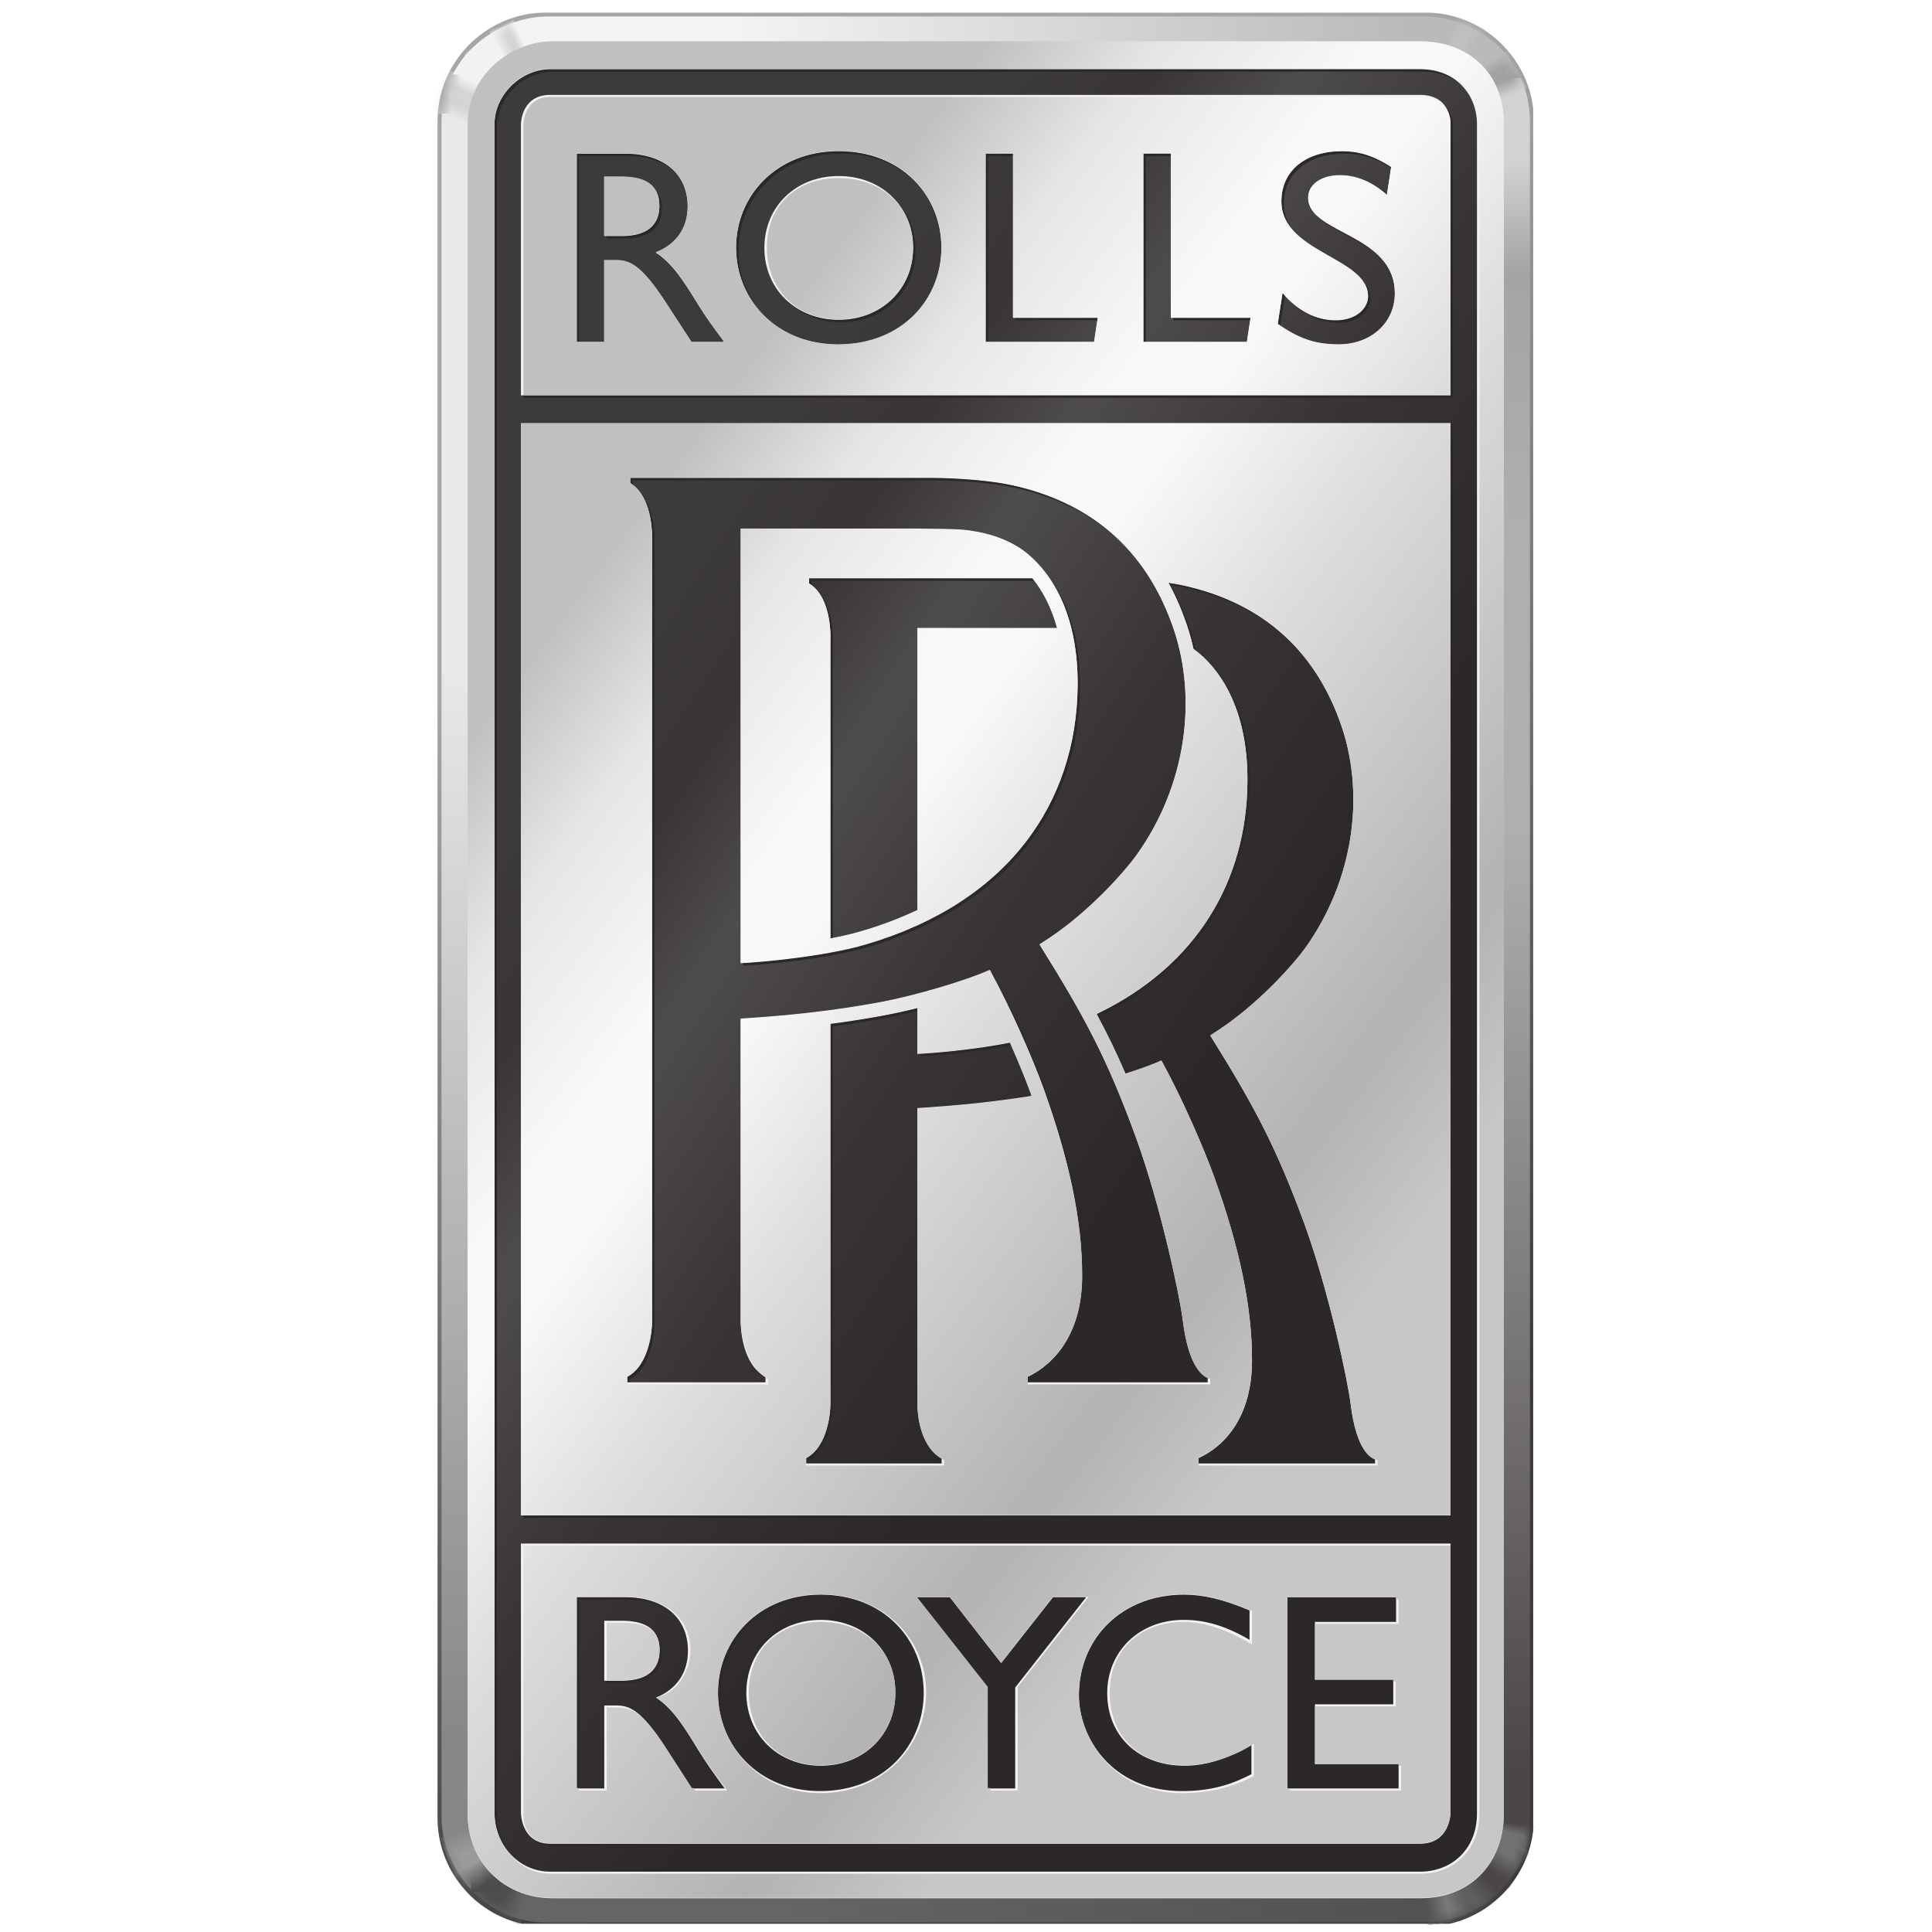 <svg xmlns="http://www.w3.org/2000/svg" xmlns:xlink="http://www.w3.org/1999/xlink" width="200" height="200" viewBox="0 0 200 200">
  <defs>
    <linearGradient id="rolls-royce-a" x1="33.686%" x2="66.514%" y1="93.558%" y2="5.83%">
      <stop offset="0%" stop-color="#A7A5A6"/>
      <stop offset="16.564%" stop-color="#A7A5A6"/>
      <stop offset="89.428%" stop-color="#3D3A3B"/>
      <stop offset="90.797%" stop-color="#3D3A3B"/>
      <stop offset="100%" stop-color="#3D3A3B"/>
    </linearGradient>
    <linearGradient id="rolls-royce-b" x1="49.999%" x2="49.999%" y1="100%" y2="-1.063%">
      <stop offset="0%" stop-color="#E9E9E9"/>
      <stop offset="1.227%" stop-color="#E9E9E9"/>
      <stop offset="30.419%" stop-color="#E9E9E9"/>
      <stop offset="91.411%" stop-color="#888687"/>
      <stop offset="100%" stop-color="#888687"/>
    </linearGradient>
    <linearGradient id="rolls-royce-c" x1="-2.705%" x2="103.944%" y1="10.72%" y2="10.72%">
      <stop offset="0%" stop-color="#676465"/>
      <stop offset="1.227%" stop-color="#676465"/>
      <stop offset="30.419%" stop-color="#676465"/>
      <stop offset="91.411%" stop-color="#535051"/>
      <stop offset="100%" stop-color="#535051"/>
    </linearGradient>
    <linearGradient id="rolls-royce-d" x1="50.005%" x2="50.005%" y1="99.999%" y2="-2.253%">
      <stop offset="0%" stop-color="#D3D2D2"/>
      <stop offset="1.227%" stop-color="#D3D2D2"/>
      <stop offset="4.206%" stop-color="#D3D2D2"/>
      <stop offset="10.429%" stop-color="#A5A3A4"/>
      <stop offset="24.54%" stop-color="#B0AEAF"/>
      <stop offset="40.491%" stop-color="#B0AEAF"/>
      <stop offset="91.411%" stop-color="#4B4748"/>
      <stop offset="100%" stop-color="#4B4748"/>
    </linearGradient>
    <path id="rolls-royce-e" d="M11.49,197.538 C6.444,197.538 0.517,193.49 0.517,186.569 L0.517,186.569 L0.517,11.209 C0.517,6.003 4.761,0.226 11.482,0.226 L11.482,0.226 L102.189,0.226 C108.036,0.226 113.195,4.721 113.195,11.249 L113.195,11.249 L113.195,186.569 C113.195,193.443 107.679,197.538 102.189,197.538 L102.189,197.538 L11.49,197.538 L11.49,197.538 Z"/>
    <linearGradient id="rolls-royce-g" x1="-3.902%" x2="103.411%" y1="68.194%" y2="68.194%">
      <stop offset="0%" stop-color="#F4F4F4"/>
      <stop offset="28.001%" stop-color="#F4F4F4"/>
      <stop offset="86.503%" stop-color="#BBBABA"/>
      <stop offset="100%" stop-color="#BBBABA"/>
    </linearGradient>
    <path id="rolls-royce-h" d="M11.49,197.538 C6.444,197.538 0.517,193.49 0.517,186.569 L0.517,186.569 L0.517,11.209 C0.517,6.003 4.761,0.226 11.482,0.226 L11.482,0.226 L102.189,0.226 C108.036,0.226 113.195,4.721 113.195,11.249 L113.195,11.249 L113.195,186.569 C113.195,193.443 107.679,197.538 102.189,197.538 L102.189,197.538 L11.49,197.538 L11.49,197.538 Z"/>
    <linearGradient id="rolls-royce-j" x1="26.857%" x2="73.232%" y1="77.94%" y2="21.952%">
      <stop offset="0%" stop-color="#3D3A3B"/>
      <stop offset="11.734%" stop-color="#393536"/>
      <stop offset="11.954%" stop-color="#393536"/>
      <stop offset="25.208%" stop-color="#4F4C4D"/>
      <stop offset="46.994%" stop-color="#393536"/>
      <stop offset="75.093%" stop-color="#2C2829"/>
      <stop offset="100%" stop-color="#2C2829"/>
    </linearGradient>
    <polygon id="rolls-royce-k" points=".106 .098 113.53 .098 113.53 197.946 .106 197.946"/>
    <linearGradient id="rolls-royce-m" x1="26.449%" x2="78.264%" y1="81.844%" y2="11.898%">
      <stop offset="0%" stop-color="#C1C0C1"/>
      <stop offset="11.734%" stop-color="#E7E6E6"/>
      <stop offset="11.954%" stop-color="#E7E6E6"/>
      <stop offset="25.208%" stop-color="#F8F8F8"/>
      <stop offset="32.4%" stop-color="#F8F8F8"/>
      <stop offset="46.994%" stop-color="#DEDDDE"/>
      <stop offset="75.093%" stop-color="#B4B3B3"/>
      <stop offset="87.036%" stop-color="#C8C7C7"/>
      <stop offset="100%" stop-color="#C8C7C7"/>
    </linearGradient>
  </defs>
  <g fill="none" fill-rule="evenodd" transform="translate(45)">
    <path fill="url(#rolls-royce-a)" fill-rule="nonzero" d="M10.874,197.935 C4.911,197.687 0.106,192.733 0.106,186.718 L0.106,186.718 L0.106,11.045 C0.106,5.727 3.858,1.242 8.841,0.098 L8.841,0.098 L104.871,0.098 C109.446,1.147 112.976,5.009 113.53,9.745 L113.53,9.745 L113.53,188.015 C112.899,193.432 108.368,197.705 102.841,197.935 L102.841,197.935 L10.874,197.935 Z" transform="matrix(1 0 0 -1 .186 199.246)"/>
    <path fill="url(#rolls-royce-b)" fill-rule="nonzero" d="M0.554,184.427 C0.528,184.128 0.517,183.822 0.517,183.509 L0.517,183.509 L0.517,8.149 C0.517,5.486 1.625,2.678 3.606,0.568 L3.606,0.568 L3.606,184.427 L0.554,184.427 Z" transform="matrix(1 0 0 -1 .186 196.186)"/>
    <path fill="url(#rolls-royce-c)" fill-rule="nonzero" d="M0.168,3.433 C2.051,1.532 4.67,0.246 7.839,0.246 L7.839,0.246 L98.547,0.246 C101.53,0.246 104.339,1.419 106.371,3.433 L106.371,3.433 L0.168,3.433 Z" transform="matrix(1 0 0 -1 3.829 199.266)"/>
    <path fill="url(#rolls-royce-d)" fill-rule="nonzero" d="M0.495,188.113 L0.495,0.131 C2.575,2.076 3.909,4.87 3.909,8.189 L3.909,8.189 L3.909,183.509 C3.909,185.225 3.566,186.766 2.965,188.113 L2.965,188.113 L0.495,188.113 Z" transform="matrix(1 0 0 -1 109.471 196.186)"/>
    <g transform="matrix(1 0 0 -1 .186 199.246)">
      <mask id="rolls-royce-f" fill="#fff">
        <use xlink:href="#rolls-royce-e"/>
      </mask>
      <g mask="url(#rolls-royce-f)">
        <g transform="translate(101.417 -.583)">
          <polygon fill="#535051" points="4.226 .583 .576 .113 .175 3.41 3.825 3.88" transform="translate(.627 .444)"/>
          <polygon fill="#545152" points="4.226 .583 .627 .12 .222 3.417 3.825 3.88" transform="translate(.628 .444)"/>
          <polygon fill="#555253" points="4.226 .583 .674 .128 .27 3.424 3.825 3.88" transform="translate(.628 .444)"/>
          <polygon fill="#565354" points="4.226 .583 .721 .131 .317 3.428 3.825 3.88" transform="translate(.629 .446)"/>
          <polygon fill="#575454" points="4.226 .583 .769 .138 .364 3.435 3.825 3.88" transform="translate(.63 .446)"/>
          <polygon fill="#585555" points="4.226 .583 .816 .142 .412 3.439 3.825 3.88" transform="translate(.63 .446)"/>
          <polygon fill="#585556" points="4.226 .583 .863 .149 .459 3.446 3.825 3.88" transform="translate(.63 .446)"/>
          <polygon fill="#595657" points="4.226 .583 .911 .157 .506 3.453 3.825 3.88" transform="translate(.63 .446)"/>
          <polygon fill="#5A5758" points="4.226 .583 .958 .164 .557 3.461 3.825 3.88" transform="translate(.631 .446)"/>
          <polygon fill="#5B5859" points="3.643 .583 .423 .168 .018 3.464 3.242 3.88" transform="translate(1.215 .446)"/>
          <polygon fill="#5C595A" points="3.643 .583 .47 .175 .069 3.472 3.242 3.883" transform="translate(1.215 .446)"/>
          <polygon fill="#5D5A5A" points="3.643 .583 .517 .178 .117 3.475 3.242 3.88" transform="translate(1.216 .448)"/>
          <polygon fill="#5E5B5B" points="3.643 .583 .565 .186 .164 3.483 3.242 3.88" transform="translate(1.217 .448)"/>
          <polygon fill="#5E5B5C" points="3.643 .583 .612 .193 .211 3.49 3.242 3.88" transform="translate(1.217 .448)"/>
          <polygon fill="#5F5C5D" points="3.643 .583 .659 .2 .259 3.497 3.242 3.88" transform="translate(1.218 .448)"/>
          <polygon fill="#605D5E" points="3.643 .583 .707 .208 .306 3.504 3.242 3.88" transform="translate(1.218 .448)"/>
          <polygon fill="#615E5F" points="3.643 .583 .754 .211 .353 3.508 3.242 3.88" transform="translate(1.219 .448)"/>
          <polygon fill="#625F60" points="3.643 .583 .801 .219 .401 3.515 3.242 3.883" transform="translate(1.22 .448)"/>
          <polygon fill="#636060" points="3.643 .583 .849 .222 .448 3.519 3.242 3.88" transform="translate(1.22 .45)"/>
          <polygon fill="#636161" points="3.643 .583 .896 .23 .495 3.526 3.242 3.88" transform="translate(1.22 .45)"/>
          <polygon fill="#646262" points="3.643 .583 .944 .237 .543 3.534 3.242 3.88" transform="translate(1.22 .45)"/>
          <polygon fill="#656263" points="3.643 .583 .991 .244 .59 3.541 3.242 3.88" transform="translate(1.221 .45)"/>
          <polygon fill="#666364" points="3.643 .583 1.038 .248 .637 3.548 3.242 3.88" transform="translate(1.222 .45)"/>
          <polygon fill="#676465" points="3.643 .583 1.086 .255 .685 3.552 3.242 3.88" transform="translate(1.223 .45)"/>
          <polygon fill="#686566" points="3.643 .583 1.133 .262 .732 3.559 3.242 3.88" transform="translate(1.223 .45)"/>
          <polygon fill="#696666" points="3.643 .583 1.18 .266 .78 3.566 3.242 3.883" transform="translate(1.224 .45)"/>
          <polygon fill="#696767" points="3.643 .583 1.228 .273 .827 3.57 3.242 3.88" transform="translate(1.224 .452)"/>
          <polygon fill="#6A6768" points="3.643 .583 1.275 .277 .874 3.577 3.242 3.88" transform="translate(1.225 .452)"/>
          <polygon fill="#6B6869" points="3.643 .583 1.322 .284 .922 3.585 3.242 3.88" transform="translate(1.225 .452)"/>
          <polygon fill="#6C696A" points="3.643 .583 1.37 .291 .969 3.588 3.242 3.88" transform="translate(1.226 .452)"/>
          <polygon fill="#6D6A6B" points="3.643 .583 1.417 .299 1.016 3.595 3.242 3.88" transform="translate(1.227 .452)"/>
          <polygon fill="#6E6B6C" points="3.643 .583 1.464 .302 1.064 3.599 3.242 3.88" transform="translate(1.227 .452)"/>
          <polygon fill="#6E6C6C" points="3.643 .583 1.512 .31 1.111 3.606 3.242 3.883" transform="translate(1.228 .452)"/>
          <polygon fill="#6F6D6D" points="3.643 .583 1.559 .313 1.158 3.61 3.242 3.88" transform="translate(1.228 .454)"/>
          <polygon fill="#706D6E" points="3.643 .583 1.607 .321 1.206 3.617 3.242 3.88" transform="translate(1.228 .454)"/>
          <polygon fill="#716E6F" points="3.643 .583 1.654 .328 1.253 3.625 3.242 3.88" transform="translate(1.23 .454)"/>
          <polygon fill="#726F70" points="3.643 .583 1.701 .335 1.3 3.632 3.242 3.88" transform="translate(1.23 .454)"/>
          <polygon fill="#737071" points="3.643 .583 1.749 .342 1.348 3.639 3.242 3.88" transform="translate(1.23 .454)"/>
          <polygon fill="#747172" points="3.643 .583 1.796 .346 1.395 3.643 3.242 3.88" transform="translate(1.23 .454)"/>
          <polygon fill="#747272" points="3.643 .583 1.843 .353 1.443 3.65 3.242 3.883" transform="translate(1.231 .454)"/>
          <polygon fill="#757373" points="3.643 .583 1.894 .361 1.49 3.657 3.242 3.883" transform="translate(1.232 .454)"/>
          <polygon fill="#767374" points="3.643 .583 1.938 .364 1.537 3.661 3.242 3.88" transform="translate(1.232 .455)"/>
          <polygon fill="#777475" points="3.643 .583 1.989 .372 1.585 3.668 3.242 3.88" transform="translate(1.233 .455)"/>
          <polygon fill="#787576" points="3.643 .583 2.033 .379 1.632 3.676 3.242 3.88" transform="translate(1.233 .455)"/>
          <polygon fill="#797677" points="3.643 .583 2.084 .383 1.679 3.679 3.242 3.88" transform="translate(1.234 .455)"/>
          <polygon fill="#797777" points="3.643 .583 2.131 .39 1.727 3.687 3.242 3.88" transform="translate(1.235 .455)"/>
          <polygon fill="#7A7878" points="3.643 .583 2.178 .397 1.774 3.694 3.242 3.883" transform="translate(1.235 .455)"/>
          <polygon fill="#7B7979" points="3.643 .583 2.226 .404 1.821 3.701 3.242 3.883" transform="translate(1.236 .455)"/>
          <polygon fill="#7B7979" points="4.226 1.603 1.115 .24 .073 3.41 2.914 4.656" transform="translate(2.706 .487)"/>
          <polygon fill="#7A7878" points="4.226 1.603 1.173 .266 .12 3.432 2.914 4.652" transform="translate(2.707 .489)"/>
          <polygon fill="#797777" points="4.226 1.603 1.231 .291 .171 3.453 2.914 4.656" transform="translate(2.708 .489)"/>
          <polygon fill="#787677" points="4.226 1.603 1.29 .321 .219 3.475 2.914 4.656" transform="translate(2.708 .489)"/>
          <polygon fill="#787576" points="4.226 1.603 1.348 .342 .27 3.497 2.914 4.652" transform="translate(2.71 .49)"/>
          <polygon fill="#777475" points="4.226 1.603 1.406 .368 .321 3.519 2.914 4.656" transform="translate(2.71 .49)"/>
          <polygon fill="#767374" points="4.226 1.603 1.464 .393 .368 3.541 2.914 4.656" transform="translate(2.71 .49)"/>
          <polygon fill="#757373" points="4.226 1.603 1.523 .419 .419 3.563 2.914 4.652" transform="translate(2.711 .493)"/>
          <polygon fill="#747272" points="4.226 1.603 1.581 .444 .466 3.585 2.914 4.656" transform="translate(2.712 .493)"/>
          <polygon fill="#737171" points="4.226 1.603 1.639 .474 .517 3.606 2.914 4.656" transform="translate(2.713 .493)"/>
          <polygon fill="#727071" points="4.226 1.603 1.698 .495 .565 3.628 2.914 4.652" transform="translate(2.714 .494)"/>
          <polygon fill="#726F70" points="3.643 1.603 1.173 .521 .033 3.65 2.331 4.656" transform="translate(3.297 .494)"/>
          <polygon fill="#716E6F" points="3.643 1.603 1.228 .546 .08 3.668 2.331 4.656" transform="translate(3.298 .494)"/>
          <polygon fill="#706D6E" points="3.643 1.603 1.286 .572 .131 3.69 2.331 4.652" transform="translate(3.299 .496)"/>
          <polygon fill="#6F6D6D" points="3.643 1.603 1.344 .597 .182 3.712 2.331 4.656" transform="translate(3.299 .496)"/>
          <polygon fill="#6E6C6C" points="3.643 1.603 1.403 .623 .23 3.738 2.331 4.656" transform="translate(3.3 .496)"/>
          <polygon fill="#6D6B6B" points="3.643 1.603 1.461 .648 .281 3.756 2.331 4.652" transform="translate(3.3 .498)"/>
          <polygon fill="#6C6A6A" points="3.643 1.603 1.519 .674 .328 3.778 2.331 4.656" transform="translate(3.301 .498)"/>
          <polygon fill="#6C696A" points="3.643 1.603 1.577 .699 .379 3.803 2.331 4.656" transform="translate(3.302 .498)"/>
          <polygon fill="#6B6869" points="3.643 1.603 1.636 .725 .426 3.821 2.331 4.652" transform="translate(3.303 .5)"/>
          <polygon fill="#6A6768" points="3.643 1.603 1.694 .75 .477 3.843 2.331 4.656" transform="translate(3.303 .5)"/>
          <polygon fill="#696667" points="3.643 1.603 1.752 .776 .525 3.865 2.331 4.656" transform="translate(3.304 .5)"/>
          <polygon fill="#686666" points="3.643 1.603 1.81 .801 .576 3.887 2.331 4.652" transform="translate(3.305 .501)"/>
          <polygon fill="#676565" points="3.643 1.603 1.869 .827 .627 3.909 2.331 4.656" transform="translate(3.306 .501)"/>
          <polygon fill="#676464" points="3.643 1.603 1.927 .852 .674 3.931 2.331 4.656" transform="translate(3.306 .501)"/>
          <polygon fill="#666364" points="3.643 1.603 1.985 .878 .725 3.953 2.331 4.652" transform="translate(3.307 .503)"/>
          <polygon fill="#656263" points="3.643 1.603 2.044 .903 .772 3.974 2.331 4.656" transform="translate(3.308 .503)"/>
          <polygon fill="#646162" points="3.643 1.603 2.102 .929 .823 3.996 2.331 4.656" transform="translate(3.308 .503)"/>
          <polygon fill="#636061" points="3.643 1.603 2.157 .958 .871 4.018 2.331 4.656" transform="translate(3.309 .503)"/>
          <polygon fill="#626060" points="3.643 1.603 2.215 .98 .922 4.04 2.331 4.656" transform="translate(3.31 .505)"/>
          <polygon fill="#615F5F" points="3.643 .603 2.273 .005 .973 3.062 2.331 3.656" transform="translate(3.31 1.505)"/>
          <polygon fill="#615E5E" points="3.643 .583 2.331 .011 1.02 3.064 2.331 3.636" transform="translate(3.311 1.525)"/>
          <polygon fill="#615E5E" points="5.246 2.623 2.426 .259 .31 2.82 3.129 5.184" transform="translate(4.509 1.819)"/>
          <polygon fill="#605D5E" points="5.246 2.623 2.481 .291 .364 2.852 3.111 5.191" transform="translate(4.522 1.842)"/>
          <polygon fill="#5F5C5D" points="5.246 2.623 2.535 .324 .419 2.885 3.089 5.195" transform="translate(4.534 1.867)"/>
          <polygon fill="#5E5B5C" points="5.246 2.623 2.59 .357 .474 2.918 3.071 5.202" transform="translate(4.547 1.892)"/>
          <polygon fill="#5D5A5B" points="5.246 2.623 2.641 .39 .528 2.951 3.049 5.209" transform="translate(4.56 1.916)"/>
          <polygon fill="#5C595A" points="5.246 2.623 2.696 .419 .583 2.98 3.027 5.217" transform="translate(4.573 1.941)"/>
          <polygon fill="#5C5959" points="5.246 2.623 2.75 .452 .634 3.013 3.009 5.224" transform="translate(4.585 1.965)"/>
          <polygon fill="#5B5858" points="5.246 2.623 2.805 .484 .689 3.045 2.987 5.231" transform="translate(4.598 1.99)"/>
          <polygon fill="#5A5758" points="5.246 2.623 2.86 .517 .743 3.078 2.969 5.235" transform="translate(4.61 2.015)"/>
          <polygon fill="#595657" points="5.246 2.623 2.914 .55 .798 3.107 2.947 5.242" transform="translate(4.623 2.039)"/>
          <polygon fill="#585556" points="5.246 2.623 2.969 .579 .852 3.14 2.925 5.249" transform="translate(4.636 2.064)"/>
          <polygon fill="#575455" points="5.246 2.623 3.02 .612 .907 3.173 2.907 5.257" transform="translate(4.649 2.089)"/>
          <polygon fill="#565354" points="5.246 2.623 3.075 .645 .962 3.206 2.885 5.264" transform="translate(4.661 2.112)"/>
          <polygon fill="#565353" points="4.246 2.623 2.129 .678 .013 3.239 1.863 5.268" transform="translate(5.674 2.137)"/>
          <polygon fill="#555252" points="4.226 2.623 2.164 .71 .047 3.268 1.825 5.275" transform="translate(5.707 2.16)"/>
          <polygon fill="#545152" points="4.226 2.623 2.219 .74 .102 3.3 1.803 5.282" transform="translate(5.72 2.186)"/>
          <polygon fill="#535051" points="4.226 2.623 2.273 .772 .157 3.333 1.785 5.289" transform="translate(5.732 2.211)"/>
          <polygon fill="#524F50" points="4.226 2.623 2.328 .805 .211 3.366 1.763 5.297" transform="translate(5.745 2.235)"/>
          <polygon fill="#514E4F" points="4.226 2.623 2.379 .838 .266 3.395 1.745 5.3" transform="translate(5.758 2.26)"/>
          <polygon fill="#514D4E" points="4.226 2.623 2.433 .871 .321 3.428 1.723 5.311" transform="translate(5.77 2.283)"/>
          <polygon fill="#504C4D" points="4.226 2.623 2.488 .9 .372 3.461 1.701 5.315" transform="translate(5.783 2.308)"/>
          <polygon fill="#4F4C4C" points="4.226 2.623 2.543 .933 .426 3.494 1.683 5.319" transform="translate(5.796 2.334)"/>
          <polygon fill="#4E4B4B" points="4.226 2.623 2.597 .965 .481 3.526 1.661 5.33" transform="translate(5.808 2.357)"/>
          <polygon fill="#4D4A4B" points="4.226 1.633 2.652 .008 .535 2.565 1.643 4.343" transform="translate(5.821 3.373)"/>
          <polygon fill="#4C494A" points="3.643 1.603 2.124 .007 .007 2.568 1.038 4.32" transform="translate(6.417 3.428)"/>
          <polygon fill="#4B4849" points="3.643 1.603 2.178 .04 .062 2.601 1.016 4.328" transform="translate(6.43 3.45)"/>
          <polygon fill="#4B4748" points="3.643 1.603 2.229 .073 .117 2.63 .998 4.335" transform="translate(6.442 3.476)"/>
          <polygon fill="#4B4748" points="5.246 3.643 3.089 .663 .412 2.63 2.568 5.61" transform="translate(6.42 4.339)"/>
          <polygon fill="#4B4849" points="5.246 3.643 3.115 .703 .441 2.663 2.565 5.61" transform="translate(6.42 4.339)"/>
          <polygon fill="#4C494A" points="5.246 3.643 3.144 .74 .47 2.692 2.557 5.61" transform="translate(6.42 4.34)"/>
          <polygon fill="#4D4A4B" points="5.246 3.643 3.173 .78 .499 2.721 2.554 5.61" transform="translate(6.42 4.34)"/>
          <polygon fill="#4E4B4B" points="5.246 3.643 3.198 .82 .528 2.754 2.546 5.614" transform="translate(6.42 4.34)"/>
          <polygon fill="#4F4C4C" points="5.246 3.643 3.228 .86 .557 2.783 2.543 5.614" transform="translate(6.42 4.34)"/>
          <polygon fill="#504C4D" points="5.246 3.643 3.257 .896 .587 2.816 2.539 5.614" transform="translate(6.42 4.343)"/>
          <polygon fill="#514D4E" points="5.246 3.643 3.286 .936 .616 2.845 2.532 5.614" transform="translate(6.42 4.343)"/>
          <polygon fill="#514E4F" points="5.246 3.643 3.311 .973 .645 2.874 2.528 5.614" transform="translate(6.42 4.343)"/>
          <polygon fill="#524F50" points="5.246 2.643 3.341 .013 .674 1.907 2.521 4.614" transform="translate(6.42 5.344)"/>
          <polygon fill="#535051" points="5.246 2.623 3.37 .033 .703 1.916 2.517 4.594" transform="translate(6.421 5.364)"/>
          <polygon fill="#545152" points="5.246 2.623 3.395 .073 .732 1.949 2.51 4.597" transform="translate(6.422 5.364)"/>
          <polygon fill="#555252" points="5.246 2.623 3.424 .109 .761 1.978 2.506 4.597" transform="translate(6.422 5.366)"/>
          <polygon fill="#565353" points="5.246 2.623 3.453 .146 .79 2.007 2.499 4.597" transform="translate(6.422 5.366)"/>
          <polygon fill="#565354" points="5.246 2.623 3.479 .186 .82 2.04 2.495 4.597" transform="translate(6.422 5.366)"/>
          <polygon fill="#575455" points="5.246 2.623 3.508 .226 .849 2.069 2.492 4.597" transform="translate(6.422 5.368)"/>
          <polygon fill="#585556" points="5.246 2.623 3.537 .262 .878 2.102 2.484 4.597" transform="translate(6.422 5.368)"/>
          <polygon fill="#595657" points="5.246 2.623 3.566 .302 .907 2.131 2.481 4.601" transform="translate(6.423 5.368)"/>
          <polygon fill="#5A5758" points="5.246 2.623 3.592 .342 .936 2.164 2.474 4.601" transform="translate(6.423 5.368)"/>
          <polygon fill="#5B5858" points="5.246 2.623 3.621 .379 .965 2.193 2.47 4.601" transform="translate(6.423 5.37)"/>
          <polygon fill="#5C5959" points="4.256 2.623 2.66 .419 .004 2.222 1.472 4.601" transform="translate(7.413 5.37)"/>
          <polygon fill="#5C595A" points="4.226 2.623 2.656 .459 .004 2.255 1.439 4.601" transform="translate(7.443 5.37)"/>
          <polygon fill="#5D5A5B" points="4.226 2.623 2.685 .495 .033 2.284 1.432 4.601" transform="translate(7.443 5.371)"/>
          <polygon fill="#5E5B5C" points="4.226 2.623 2.714 .535 .062 2.313 1.428 4.605" transform="translate(7.444 5.371)"/>
          <polygon fill="#5F5C5D" points="4.226 2.623 2.739 .576 .091 2.346 1.424 4.605" transform="translate(7.444 5.371)"/>
          <polygon fill="#605D5E" points="4.226 2.623 2.769 .612 .12 2.375 1.417 4.605" transform="translate(7.444 5.373)"/>
          <polygon fill="#615E5E" points="4.226 2.623 2.798 .652 .149 2.408 1.413 4.605" transform="translate(7.444 5.373)"/>
          <polygon fill="#615E5F" points="4.226 2.623 2.823 .692 .178 2.437 1.406 4.605" transform="translate(7.445 5.373)"/>
          <polygon fill="#625F60" points="4.226 2.623 2.852 .729 .208 2.466 1.403 4.605" transform="translate(7.445 5.375)"/>
          <polygon fill="#636061" points="4.226 2.623 2.881 .769 .237 2.499 1.395 4.605" transform="translate(7.445 5.375)"/>
          <polygon fill="#646162" points="4.226 2.623 2.911 .809 .266 2.528 1.392 4.608" transform="translate(7.445 5.375)"/>
          <polygon fill="#656263" points="4.226 2.623 2.936 .845 .295 2.561 1.384 4.608" transform="translate(7.445 5.377)"/>
          <polygon fill="#666364" points="4.226 2.623 2.965 .882 .324 2.59 1.381 4.608" transform="translate(7.446 5.377)"/>
          <polygon fill="#666464" points="4.226 2.623 2.994 .922 .353 2.623 1.373 4.608" transform="translate(7.446 5.377)"/>
          <polygon fill="#676465" points="4.226 2.623 3.02 .962 .383 2.652 1.37 4.608" transform="translate(7.446 5.377)"/>
          <polygon fill="#686566" points="4.226 2.623 3.049 1.002 .412 2.681 1.366 4.608" transform="translate(7.446 5.379)"/>
          <polygon fill="#696667" points="4.226 1.623 3.078 .038 .441 1.714 1.359 3.612" transform="translate(7.447 6.379)"/>
          <polygon fill="#6A6768" points="4.226 1.603 3.104 .058 .47 1.727 1.355 3.592" transform="translate(7.447 6.399)"/>
          <polygon fill="#6B6869" points="4.226 1.603 3.133 .095 .499 1.756 1.348 3.592" transform="translate(7.447 6.4)"/>
          <polygon fill="#6B6969" points="4.226 1.603 3.162 .135 .528 1.785 1.344 3.592" transform="translate(7.447 6.4)"/>
          <polygon fill="#6C6A6A" points="4.226 1.603 3.188 .175 .557 1.818 1.337 3.592" transform="translate(7.447 6.4)"/>
          <polygon fill="#6D6A6B" points="3.643 1.603 2.634 .211 .004 1.847 .75 3.592" transform="translate(8.03 6.402)"/>
          <polygon fill="#6E6B6C" points="3.643 1.603 2.663 .251 .033 1.876 .743 3.595" transform="translate(8.03 6.402)"/>
          <polygon fill="#6F6C6D" points="3.643 1.603 2.692 .291 .062 1.909 .74 3.595" transform="translate(8.03 6.402)"/>
          <polygon fill="#706D6E" points="3.643 1.603 2.718 .332 .091 1.938 .736 3.595" transform="translate(8.031 6.404)"/>
          <polygon fill="#706E6E" points="3.643 1.603 2.747 .368 .12 1.967 .729 3.595" transform="translate(8.031 6.404)"/>
          <polygon fill="#716F6F" points="3.643 1.603 2.776 .408 .149 2 .725 3.595" transform="translate(8.031 6.404)"/>
          <polygon fill="#727070" points="3.643 1.603 2.801 .444 .178 2.029 .718 3.595" transform="translate(8.031 6.406)"/>
        </g>
      </g>
    </g>
    <path fill="url(#rolls-royce-g)" fill-rule="nonzero" d="M9.887,6.069 C6.207,6.069 2.055,3.912 0.08,0.062 L0.08,0.062 L110.481,0.062 C108.597,3.898 104.586,6.069 100.587,6.069 L100.587,6.069 L9.887,6.069 L9.887,6.069 Z" transform="matrix(1 0 0 -1 1.789 7.777)"/>
    <g transform="matrix(1 0 0 -1 .186 199.246)">
      <mask id="rolls-royce-i" fill="#fff">
        <use xlink:href="#rolls-royce-h"/>
      </mask>
      <g mask="url(#rolls-royce-i)">
        <g transform="translate(-2.04 -.583)">
          <polygon fill="#F2F2F2" points="3.643 0 .987 1.483 2.299 3.679 5.002 5.778 6.102 3.071 4.663 1.515" transform="translate(2.782 190.643)"/>
          <polygon fill="#F4F4F4" points="6.266 2.623 5.3 .506 .383 2.696 1.348 4.812" transform="translate(1.55 187.947)"/>
          <polygon fill="#F3F3F3" points="6.266 2.623 5.315 .539 .397 2.728 1.348 4.812" transform="translate(1.536 187.912)"/>
          <polygon fill="#F2F2F2" points="6.266 2.623 5.333 .576 .415 2.761 1.348 4.812" transform="translate(1.522 187.878)"/>
          <polygon fill="#F2F1F1" points="6.266 2.623 5.348 .608 .433 2.794 1.348 4.812" transform="translate(1.508 187.843)"/>
          <polygon fill="#F1F0F1" points="6.266 2.623 5.366 .641 .448 2.83 1.348 4.812" transform="translate(1.494 187.808)"/>
          <polygon fill="#F0F0F0" points="6.266 2.623 5.38 .674 .466 2.863 1.348 4.812" transform="translate(1.48 187.774)"/>
          <polygon fill="#EFEFEF" points="6.266 2.623 5.399 .71 .481 2.896 1.348 4.812" transform="translate(1.465 187.739)"/>
          <polygon fill="#EEE" points="6.266 2.623 5.413 .743 .499 2.929 1.348 4.812" transform="translate(1.451 187.704)"/>
          <polygon fill="#EDEDED" points="6.266 2.623 5.431 .776 .514 2.965 1.348 4.812" transform="translate(1.437 187.67)"/>
          <polygon fill="#EDECEC" points="6.266 2.623 5.446 .809 .532 2.998 1.348 4.812" transform="translate(1.423 187.634)"/>
          <polygon fill="#ECEBEB" points="6.266 2.623 5.464 .845 .546 3.031 1.348 4.812" transform="translate(1.408 187.6)"/>
          <polygon fill="#EBEAEA" points="6.266 2.623 5.479 .878 .565 3.067 1.348 4.812" transform="translate(1.394 187.565)"/>
          <polygon fill="#EAEAEA" points="6.266 2.623 5.497 .911 .579 3.1 1.348 4.812" transform="translate(1.38 187.53)"/>
          <polygon fill="#E9E9E9" points="6.266 2.623 5.515 .944 .597 3.133 1.348 4.812" transform="translate(1.366 187.495)"/>
          <polygon fill="#E8E8E8" points="6.266 2.623 5.53 .98 .612 3.166 1.348 4.812" transform="translate(1.351 187.46)"/>
          <polygon fill="#E7E7E7" points="6.266 1.623 5.548 .013 .63 2.202 1.348 3.812" transform="translate(1.337 188.426)"/>
          <polygon fill="#E7E6E6" points="6.266 1.603 5.563 .025 .645 2.215 1.348 3.792" transform="translate(1.323 188.411)"/>
          <polygon fill="#E6E5E6" points="6.266 1.603 5.581 .058 .663 2.248 1.348 3.792" transform="translate(1.309 188.377)"/>
          <polygon fill="#E5E5E5" points="6.266 1.603 5.595 .095 .681 2.28 1.348 3.792" transform="translate(1.295 188.342)"/>
          <polygon fill="#E4E4E4" points="6.266 1.603 5.614 .128 .696 2.317 1.348 3.792" transform="translate(1.28 188.307)"/>
          <polygon fill="#E3E3E3" points="6.266 1.603 5.628 .16 .714 2.35 1.348 3.792" transform="translate(1.266 188.272)"/>
          <polygon fill="#E3E2E2" points="6.266 1.603 5.646 .197 .729 2.382 1.348 3.792" transform="translate(1.252 188.237)"/>
          <polygon fill="#E2E1E1" points="6.266 1.603 5.661 .23 .747 2.415 1.348 3.792" transform="translate(1.237 188.203)"/>
          <polygon fill="#E1E0E0" points="6.266 1.603 5.679 .262 .761 2.452 1.348 3.792" transform="translate(1.223 188.168)"/>
          <polygon fill="#E0DFE0" points="6.266 1.603 5.694 .295 .78 2.484 1.348 3.792" transform="translate(1.21 188.133)"/>
          <polygon fill="#DFDFDF" points="6.266 1.603 5.712 .332 .794 2.517 1.348 3.792" transform="translate(1.195 188.099)"/>
          <polygon fill="#DEDEDE" points="6.266 1.603 5.727 .364 .812 2.55 1.348 3.792" transform="translate(1.18 188.064)"/>
          <polygon fill="#DEDDDD" points="6.266 1.603 5.745 .397 .827 2.586 1.348 3.792" transform="translate(1.166 188.029)"/>
          <polygon fill="#DDDCDC" points="6.266 1.603 5.763 .43 .845 2.619 1.348 3.792" transform="translate(1.152 187.994)"/>
          <polygon fill="#DCDBDB" points="6.266 1.603 5.778 .466 .86 2.652 1.348 3.792" transform="translate(1.138 187.96)"/>
          <polygon fill="#DBDADA" points="6.266 1.603 5.796 .499 .878 2.685 1.348 3.792" transform="translate(1.124 187.925)"/>
          <polygon fill="#DADADA" points="6.266 1.603 5.81 .532 .892 2.721 1.348 3.792" transform="translate(1.11 187.89)"/>
          <polygon fill="#D9D9D9" points="6.266 1.603 5.829 .565 .911 2.754 1.348 3.792" transform="translate(1.095 187.855)"/>
          <polygon fill="#D9D8D8" points="6.266 1.603 5.843 .601 .929 2.787 1.348 3.792" transform="translate(1.081 187.82)"/>
          <polygon fill="#D8D7D7" points="6.266 1.603 5.861 .634 .944 2.82 1.348 3.792" transform="translate(1.067 187.786)"/>
          <polygon fill="#D7D6D6" points="6.266 1.603 5.876 .667 .962 2.856 1.348 3.792" transform="translate(1.053 187.75)"/>
          <polygon fill="#D6D5D6" points="6.266 1.603 5.894 .699 .976 2.889 1.348 3.792" transform="translate(1.039 187.716)"/>
          <polygon fill="#D5D4D5" points="5.276 1.603 4.919 .736 .004 2.922 .358 3.792" transform="translate(2.014 187.681)"/>
          <polygon fill="#E9E9E9" points="0 2.623 .809 4.805 5.872 2.983 5.064 .801" transform="translate(.572 186.07)"/>
          <polygon fill="#E8E8E8" points="0 2.623 .787 4.75 5.85 2.929 5.064 .801" transform="translate(.574 186.131)"/>
          <polygon fill="#E7E7E7" points="0 2.623 .765 4.696 5.829 2.874 5.064 .801" transform="translate(.577 186.192)"/>
          <polygon fill="#E7E6E6" points="0 2.623 .743 4.645 5.807 2.823 5.064 .801" transform="translate(.579 186.252)"/>
          <polygon fill="#E6E5E5" points="0 2.623 .721 4.59 5.785 2.769 5.064 .801" transform="translate(.581 186.312)"/>
          <polygon fill="#E5E4E4" points="0 2.623 .699 4.535 5.767 2.714 5.064 .801" transform="translate(.584 186.373)"/>
          <polygon fill="#E4E4E4" points="0 2.623 .681 4.481 5.745 2.659 5.064 .801" transform="translate(.586 186.434)"/>
          <polygon fill="#E3E3E3" points="0 2.623 .659 4.43 5.723 2.608 5.064 .801" transform="translate(.588 186.494)"/>
          <polygon fill="#E2E2E2" points="0 2.623 .637 4.375 5.701 2.554 5.064 .801" transform="translate(.59 186.555)"/>
          <polygon fill="#E2E1E1" points="0 2.623 .616 4.32 5.679 2.499 5.064 .801" transform="translate(.592 186.615)"/>
          <polygon fill="#E1E0E0" points="0 2.623 .594 4.266 5.657 2.444 5.064 .801" transform="translate(.595 186.676)"/>
          <polygon fill="#E0DFE0" points="0 2.623 .572 4.215 5.636 2.393 5.064 .801" transform="translate(.597 186.736)"/>
          <polygon fill="#DFDFDF" points="0 2.623 .55 4.16 5.614 2.339 5.064 .801" transform="translate(.6 186.797)"/>
          <polygon fill="#DEDEDE" points="0 2.623 .528 4.106 5.592 2.284 5.064 .801" transform="translate(.601 186.857)"/>
          <polygon fill="#DEDDDD" points="0 2.623 .506 4.051 5.57 2.229 5.064 .801" transform="translate(.604 186.918)"/>
          <polygon fill="#DDDCDC" points="0 2.623 .484 4 5.548 2.178 5.064 .801" transform="translate(.606 186.978)"/>
          <polygon fill="#DCDBDB" points="0 2.623 .463 3.945 5.526 2.124 5.064 .801" transform="translate(.608 187.039)"/>
          <polygon fill="#DBDADA" points="0 2.623 .441 3.891 5.504 2.069 5.064 .801" transform="translate(.61 187.1)"/>
          <polygon fill="#DADADA" points="0 2.623 .419 3.836 5.486 2.014 5.064 .801" transform="translate(.613 187.16)"/>
          <polygon fill="#D9D9D9" points="0 2.623 .401 3.785 5.464 1.964 5.064 .801" transform="translate(.615 187.22)"/>
          <polygon fill="#D9D8D8" points="0 2.623 .379 3.73 5.442 1.909 5.064 .801" transform="translate(.617 187.28)"/>
          <polygon fill="#D8D7D7" points="0 2.623 .357 3.676 5.421 1.854 5.064 .801" transform="translate(.62 187.341)"/>
          <polygon fill="#D7D6D6" points="0 2.623 .335 3.621 5.399 1.8 5.064 .801" transform="translate(.621 187.402)"/>
          <polygon fill="#D6D5D6" points="0 2.623 .313 3.57 5.377 1.749 5.064 .801" transform="translate(.624 187.462)"/>
          <polygon fill="#D5D4D5" points="0 2.623 .291 3.515 5.355 1.694 5.064 .801" transform="translate(.626 187.523)"/>
          <polygon fill="#F4F4F4" points="4.226 1.603 1.745 .433 .332 3.439 2.809 4.608" transform="translate(7.21 193.125)"/>
          <polygon fill="#F3F3F3" points="4.226 1.603 1.8 .459 .383 3.464 2.809 4.608" transform="translate(7.19 193.116)"/>
          <polygon fill="#F2F2F2" points="4.226 1.603 1.851 .484 .437 3.49 2.812 4.608" transform="translate(7.17 193.106)"/>
          <polygon fill="#F2F1F1" points="4.226 1.603 1.905 .51 .488 3.515 2.809 4.608" transform="translate(7.148 193.096)"/>
          <polygon fill="#F1F0F1" points="4.226 1.603 1.96 .535 .543 3.541 2.809 4.608" transform="translate(7.128 193.086)"/>
          <polygon fill="#F0F0F0" points="3.643 1.603 1.428 .561 .015 3.566 2.229 4.608" transform="translate(7.69 193.077)"/>
          <polygon fill="#EFEFEF" points="3.643 1.603 1.483 .587 .066 3.592 2.226 4.608" transform="translate(7.67 193.067)"/>
          <polygon fill="#EEE" points="3.643 1.603 1.534 .608 .12 3.614 2.226 4.608" transform="translate(7.65 193.058)"/>
          <polygon fill="#EDEDED" points="3.643 1.603 1.588 .634 .171 3.639 2.226 4.608" transform="translate(7.629 193.048)"/>
          <polygon fill="#EDECEC" points="3.643 1.603 1.643 .659 .226 3.665 2.226 4.608" transform="translate(7.609 193.038)"/>
          <polygon fill="#ECEBEB" points="3.643 1.603 1.694 .685 .281 3.69 2.226 4.608" transform="translate(7.588 193.029)"/>
          <polygon fill="#EBEAEA" points="3.643 1.603 1.749 .71 .332 3.716 2.226 4.608" transform="translate(7.568 193.019)"/>
          <polygon fill="#EAEAEA" points="3.643 1.603 1.8 .736 .386 3.741 2.226 4.608" transform="translate(7.547 193.01)"/>
          <polygon fill="#E9E9E9" points="3.643 1.603 1.854 .761 .437 3.767 2.226 4.608" transform="translate(7.527 193)"/>
          <polygon fill="#E8E8E8" points="3.643 1.603 1.909 .787 .492 3.792 2.226 4.608" transform="translate(7.506 192.99)"/>
          <polygon fill="#E7E7E7" points="3.643 1.603 1.96 .812 .546 3.814 2.226 4.608" transform="translate(7.486 192.98)"/>
          <polygon fill="#E7E6E6" points="3.643 1.603 2.014 .834 .597 3.84 2.226 4.608" transform="translate(7.465 192.97)"/>
          <polygon fill="#E6E5E6" points="3.643 1.603 2.066 .86 .652 3.865 2.226 4.608" transform="translate(7.445 192.961)"/>
          <polygon fill="#E5E5E5" points="3.643 1.603 2.12 .885 .703 3.891 2.226 4.608" transform="translate(7.424 192.952)"/>
          <polygon fill="#E4E4E4" points="3.643 1.603 2.175 .911 .758 3.916 2.226 4.608" transform="translate(7.404 192.942)"/>
          <polygon fill="#E3E3E3" points="3.643 1.603 2.226 .936 .812 3.942 2.226 4.608" transform="translate(7.383 192.932)"/>
          <polygon fill="#E3E2E2" points="3.643 1.603 2.28 .962 .863 3.967 2.226 4.608" transform="translate(7.363 192.922)"/>
          <polygon fill="#E2E1E1" points="3.643 1.603 2.331 .987 .918 3.993 2.226 4.608" transform="translate(7.343 192.913)"/>
          <polygon fill="#E1E0E0" points="3.643 1.603 2.386 1.013 .969 4.014 2.226 4.608" transform="translate(7.322 192.903)"/>
          <polygon fill="#E0DFE0" points="3.643 .603 2.441 .035 1.024 3.04 2.226 3.608" transform="translate(7.301 193.894)"/>
          <polygon fill="#DFDFDF" points="3.643 .603 2.492 .06 1.078 3.065 2.226 3.608" transform="translate(7.281 193.884)"/>
          <polygon fill="#DEDEDE" points="3.643 .583 2.546 .066 1.129 3.071 2.226 3.588" transform="translate(7.26 193.894)"/>
          <polygon fill="#DEDDDD" points="3.643 .583 2.597 .091 1.184 3.096 2.226 3.588" transform="translate(7.24 193.885)"/>
          <polygon fill="#DDDCDC" points="3.643 .583 2.652 .117 1.235 3.122 2.226 3.588" transform="translate(7.22 193.875)"/>
          <polygon fill="#DCDBDB" points="3.643 .583 2.707 .142 1.29 3.147 2.226 3.588" transform="translate(7.199 193.865)"/>
          <polygon fill="#DBDADA" points="3.643 .583 2.758 .168 1.344 3.173 2.226 3.588" transform="translate(7.179 193.856)"/>
          <polygon fill="#DADADA" points="3.643 .583 2.812 .193 1.395 3.195 2.226 3.588" transform="translate(7.158 193.846)"/>
          <polygon fill="#D9D9D9" points="3.643 .583 2.863 .215 1.45 3.22 2.226 3.588" transform="translate(7.138 193.836)"/>
          <polygon fill="#D9D8D8" points="3.643 .583 2.918 .24 1.504 3.246 2.226 3.588" transform="translate(7.117 193.827)"/>
          <polygon fill="#D8D7D7" points="3.643 .583 2.973 .266 1.556 3.271 2.226 3.588" transform="translate(7.097 193.817)"/>
          <polygon fill="#D7D6D6" points="3.643 .583 3.024 .291 1.61 3.297 2.226 3.588" transform="translate(7.076 193.808)"/>
          <polygon fill="#D6D5D6" points="3.643 .583 3.078 .317 1.661 3.322 2.226 3.588" transform="translate(7.056 193.798)"/>
          <polygon fill="#D5D4D5" points="3.643 .583 3.129 .342 1.716 3.348 2.226 3.588" transform="translate(7.035 193.788)"/>
          <polygon fill="#BBBABA" points="2.623 0 .248 1.366 1.902 4.248 4.991 3.042" transform="translate(105.79 193.756)"/>
          <polygon fill="#BBBABB" points="2.623 0 .455 1.246 2.113 4.127 4.911 3.024" transform="translate(105.71 193.802)"/>
          <polygon fill="#BCBBBB" points="2.623 0 .667 1.126 2.321 4.007 4.834 3.005" transform="translate(105.629 193.848)"/>
          <polygon fill="#BDBCBC" points="2.623 0 .874 1.005 2.532 3.883 4.754 2.987" transform="translate(105.548 193.895)"/>
          <polygon fill="#BEBCBD" points="1.603 0 .066 .885 1.719 3.763 3.654 2.969" transform="translate(106.487 193.941)"/>
          <polygon fill="#BFBDBE" points="1.603 0 .273 .765 1.931 3.643 3.574 2.951" transform="translate(106.407 193.988)"/>
          <polygon fill="#BFBEBE" points="1.603 .583 .484 1.228 2.138 4.106 3.497 3.515" transform="translate(106.326 193.451)"/>
          <polygon fill="#C0BFBF" points="1.603 .583 .692 1.107 2.35 3.985 3.417 3.497" transform="translate(106.246 193.498)"/>
          <polygon fill="#C1C0C0" points="1.603 .583 .903 .987 2.557 3.865 3.337 3.479" transform="translate(106.165 193.544)"/>
          <polygon fill="#C1C0C1" points="1.603 .583 1.111 .863 2.769 3.745 3.257 3.464" transform="translate(106.084 193.59)"/>
          <polygon fill="#BBBABA" points="1.603 0 .266 2.393 3.166 4.014 4.503 1.617" transform="translate(109.698 190.534)"/>
          <polygon fill="#BAB9B9" points="1.603 0 .288 2.353 3.188 3.974 4.503 1.617" transform="translate(109.699 190.533)"/>
          <polygon fill="#B9B8B8" points="1.603 0 .31 2.313 3.209 3.934 4.503 1.617" transform="translate(109.7 190.533)"/>
          <polygon fill="#B8B7B7" points="1.603 0 .332 2.273 3.231 3.894 4.503 1.617" transform="translate(109.7 190.532)"/>
          <polygon fill="#B8B6B7" points="1.603 0 .353 2.237 3.253 3.854 4.503 1.617" transform="translate(109.7 190.531)"/>
          <polygon fill="#B7B5B6" points="1.603 0 .375 2.197 3.275 3.814 4.503 1.617" transform="translate(109.702 190.53)"/>
          <polygon fill="#B6B4B5" points="1.603 0 .397 2.157 3.297 3.774 4.503 1.617" transform="translate(109.702 190.53)"/>
          <polygon fill="#B5B4B4" points="1.603 0 .419 2.116 3.319 3.734 4.503 1.617" transform="translate(109.703 190.53)"/>
          <polygon fill="#B4B3B3" points="1.603 0 .441 2.076 3.341 3.697 4.503 1.617" transform="translate(109.704 190.528)"/>
          <polygon fill="#B3B2B2" points="1.603 0 .463 2.036 3.362 3.657 4.503 1.617" transform="translate(109.704 190.528)"/>
          <polygon fill="#B2B1B1" points="1.603 .583 .484 2.579 3.384 4.2 4.503 2.2" transform="translate(109.705 189.944)"/>
          <polygon fill="#B2B0B1" points="1.603 .583 .506 2.539 3.406 4.16 4.503 2.2" transform="translate(109.705 189.944)"/>
          <polygon fill="#B1AFB0" points="1.603 .583 .528 2.503 3.428 4.12 4.503 2.2" transform="translate(109.706 189.943)"/>
          <polygon fill="#B0AFAF" points="1.603 .583 .55 2.463 3.45 4.08 4.503 2.2" transform="translate(109.707 189.942)"/>
          <polygon fill="#AFAEAE" points="1.603 .583 .572 2.422 3.472 4.04 4.503 2.2" transform="translate(109.708 189.942)"/>
          <polygon fill="#AEADAD" points="1.603 .583 .594 2.382 3.494 4 4.503 2.2" transform="translate(109.708 189.94)"/>
          <polygon fill="#ADACAC" points="1.603 .583 .616 2.342 3.515 3.963 4.503 2.204" transform="translate(109.709 189.94)"/>
          <polygon fill="#ADABAC" points="1.603 .583 .637 2.302 3.537 3.923 4.503 2.2" transform="translate(109.71 189.94)"/>
          <polygon fill="#ACAAAB" points="1.603 .583 .659 2.262 3.559 3.883 4.503 2.204" transform="translate(109.71 189.939)"/>
          <polygon fill="#ABA9AA" points="1.603 .583 .681 2.222 3.581 3.843 4.503 2.204" transform="translate(109.711 189.938)"/>
          <polygon fill="#AAA9A9" points="1.603 .583 .703 2.186 3.603 3.803 4.503 2.204" transform="translate(109.712 189.937)"/>
          <polygon fill="#A9A8A8" points="1.603 .583 .725 2.146 3.625 3.763 4.503 2.204" transform="translate(109.712 189.937)"/>
          <polygon fill="#A9A7A7" points="1.603 .583 .747 2.106 3.647 3.723 4.503 2.204" transform="translate(109.713 189.936)"/>
          <polygon fill="#A8A6A6" points="1.603 .583 .769 2.066 3.668 3.683 4.503 2.204" transform="translate(109.714 189.936)"/>
          <polygon fill="#A7A5A6" points="1.603 .583 .79 2.025 3.69 3.647 4.503 2.204" transform="translate(109.714 189.935)"/>
          <polygon fill="#A6A4A5" points="1.603 .583 .812 1.985 3.712 3.606 4.503 2.204" transform="translate(109.715 189.934)"/>
          <polygon fill="#A5A3A4" points="1.603 .583 .834 1.945 3.734 3.566 4.503 2.204" transform="translate(109.716 189.933)"/>
          <polygon fill="#A4A3A3" points="1.603 .583 .856 1.905 3.756 3.526 4.503 2.204" transform="translate(109.717 189.933)"/>
          <polygon fill="#A3A2A2" points="1.603 .583 .878 1.869 3.778 3.486 4.503 2.204" transform="translate(109.717 189.932)"/>
          <polygon fill="#A3A1A1" points="1.603 .583 .9 1.829 3.8 3.446 4.503 2.204" transform="translate(109.718 189.931)"/>
          <polygon fill="#4B4748" points="0 1.603 .608 3.748 3.945 3.333 3.195 .692" transform="translate(111.708 7.49)"/>
          <polygon fill="#4B4849" points="0 1.603 .605 3.734 3.938 3.308 3.195 .696" transform="translate(111.708 7.488)"/>
          <polygon fill="#4C494A" points="0 1.603 .601 3.716 3.931 3.279 3.195 .696" transform="translate(111.708 7.488)"/>
          <polygon fill="#4D4A4B" points="0 1.603 .594 3.701 3.92 3.249 3.195 .696" transform="translate(111.708 7.488)"/>
          <polygon fill="#4E4B4B" points="0 1.603 .59 3.683 3.912 3.224 3.195 .696" transform="translate(111.708 7.486)"/>
          <polygon fill="#4F4C4C" points="0 1.603 .587 3.668 3.905 3.198 3.195 .696" transform="translate(111.708 7.486)"/>
          <polygon fill="#504C4D" points="0 1.603 .583 3.654 3.898 3.173 3.195 .696" transform="translate(111.708 7.486)"/>
          <polygon fill="#514D4E" points="0 1.603 .576 3.636 3.891 3.147 3.195 .696" transform="translate(111.708 7.485)"/>
          <polygon fill="#514E4F" points="0 1.603 .572 3.621 3.883 3.118 3.195 .696" transform="translate(111.708 7.485)"/>
          <polygon fill="#524F50" points="0 1.603 .568 3.603 3.876 3.089 3.195 .696" transform="translate(111.708 7.485)"/>
          <polygon fill="#535051" points="0 1.603 .561 3.588 3.865 3.064 3.195 .696" transform="translate(111.708 7.483)"/>
          <polygon fill="#545152" points="0 1.603 .557 3.57 3.858 3.038 3.195 .696" transform="translate(111.708 7.483)"/>
          <polygon fill="#555252" points="0 1.603 .554 3.552 3.85 3.013 3.195 .696" transform="translate(111.708 7.483)"/>
          <polygon fill="#565353" points="0 1.603 .546 3.537 3.843 2.983 3.195 .696" transform="translate(111.708 7.481)"/>
          <polygon fill="#565354" points="0 1.603 .543 3.519 3.836 2.958 3.195 .696" transform="translate(111.708 7.481)"/>
          <polygon fill="#575455" points="0 1.603 .539 3.504 3.829 2.929 3.195 .696" transform="translate(111.708 7.481)"/>
          <polygon fill="#585556" points="0 1.603 .532 3.49 3.821 2.903 3.195 .696" transform="translate(111.708 7.48)"/>
          <polygon fill="#595657" points="0 1.603 .528 3.472 3.81 2.878 3.195 .696" transform="translate(111.708 7.48)"/>
          <polygon fill="#5A5758" points="0 1.603 .525 3.457 3.803 2.849 3.195 .696" transform="translate(111.708 7.48)"/>
          <polygon fill="#5B5858" points="0 1.603 .517 3.439 3.796 2.823 3.195 .696" transform="translate(111.708 7.477)"/>
          <polygon fill="#5C5959" points="0 1.603 .514 3.424 3.789 2.798 3.195 .696" transform="translate(111.708 7.477)"/>
          <polygon fill="#5C595A" points="0 1.603 .51 3.406 3.781 2.769 3.195 .696" transform="translate(111.708 7.477)"/>
          <polygon fill="#5D5A5B" points="0 1.603 .503 3.392 3.774 2.743 3.195 .696" transform="translate(111.708 7.476)"/>
          <polygon fill="#5E5B5C" points="0 1.603 .499 3.373 3.767 2.714 3.195 .696" transform="translate(111.708 7.476)"/>
          <polygon fill="#5F5C5D" points="0 1.603 .495 3.355 3.756 2.688 3.195 .696" transform="translate(111.708 7.476)"/>
          <polygon fill="#605D5E" points="0 1.603 .488 3.344 3.748 2.663 3.195 .696" transform="translate(111.708 7.474)"/>
          <polygon fill="#615E5E" points="0 1.603 .484 3.326 3.741 2.637 3.195 .696" transform="translate(111.708 7.474)"/>
          <polygon fill="#615E5F" points="0 1.603 .481 3.308 3.734 2.608 3.195 .696" transform="translate(111.708 7.474)"/>
          <polygon fill="#625F60" points="0 1.603 .474 3.293 3.727 2.583 3.195 .696" transform="translate(111.708 7.472)"/>
          <polygon fill="#636061" points="0 1.603 .47 3.275 3.719 2.554 3.195 .696" transform="translate(111.708 7.472)"/>
          <polygon fill="#646162" points="0 1.603 .466 3.257 3.712 2.528 3.195 .696" transform="translate(111.708 7.472)"/>
          <polygon fill="#656263" points="0 1.603 .459 3.242 3.705 2.503 3.195 .696" transform="translate(111.708 7.47)"/>
          <polygon fill="#666364" points="0 1.603 .455 3.228 3.694 2.474 3.195 .696" transform="translate(111.708 7.47)"/>
          <polygon fill="#666464" points="0 1.603 .452 3.209 3.687 2.448 3.195 .696" transform="translate(111.708 7.47)"/>
          <polygon fill="#676465" points="0 1.603 .444 3.195 3.679 2.422 3.195 .696" transform="translate(111.708 7.468)"/>
          <polygon fill="#686566" points="0 1.603 .441 3.177 3.672 2.393 3.195 .696" transform="translate(111.708 7.468)"/>
          <polygon fill="#696667" points="0 1.603 .437 3.162 3.665 2.368 3.195 .696" transform="translate(111.708 7.468)"/>
          <polygon fill="#6A6768" points="0 1.603 .43 3.144 3.657 2.342 3.195 .696" transform="translate(111.708 7.467)"/>
          <polygon fill="#6B6869" points="0 1.603 .426 3.129 3.65 2.313 3.195 .696" transform="translate(111.708 7.467)"/>
          <polygon fill="#6B6969" points=".583 1.603 1.005 3.111 4.222 2.288 3.778 .696" transform="translate(111.125 7.467)"/>
          <polygon fill="#6C6A6A" points=".583 1.603 .998 3.096 4.215 2.262 3.778 .696" transform="translate(111.125 7.465)"/>
          <polygon fill="#6D6A6B" points=".583 1.603 .995 3.078 4.207 2.233 3.778 .696" transform="translate(111.125 7.465)"/>
          <polygon fill="#6E6B6C" points=".583 1.603 .991 3.06 4.2 2.208 3.778 .696" transform="translate(111.125 7.465)"/>
          <polygon fill="#6F6C6D" points=".583 1.603 .984 3.045 4.193 2.178 3.778 .696" transform="translate(111.125 7.465)"/>
          <polygon fill="#706D6E" points=".583 1.603 .98 3.027 4.186 2.153 3.778 .696" transform="translate(111.125 7.463)"/>
          <polygon fill="#706E6E" points=".583 1.603 .976 3.013 4.178 2.127 3.778 .696" transform="translate(111.125 7.463)"/>
          <polygon fill="#716F6F" points=".583 1.603 .973 2.998 4.167 2.098 3.778 .696" transform="translate(111.125 7.463)"/>
          <polygon fill="#727070" points=".583 1.603 .965 2.98 4.16 2.073 3.778 .696" transform="translate(111.125 7.461)"/>
          <polygon fill="#D3D2D2" points="3.643 3.643 4.59 1.53 1.559 .175 .612 2.288" transform="translate(110.286 189.204)"/>
          <polygon fill="#D2D1D2" points="3.643 3.643 4.579 1.556 1.548 .2 .612 2.288" transform="translate(110.286 189.204)"/>
          <polygon fill="#D1D0D1" points="3.643 3.643 4.568 1.581 1.534 .222 .612 2.288" transform="translate(110.286 189.205)"/>
          <polygon fill="#D0D0D0" points="3.643 3.643 4.557 1.607 1.523 .248 .612 2.288" transform="translate(110.286 189.205)"/>
          <polygon fill="#D0CFCF" points="3.643 3.643 4.546 1.632 1.512 .273 .612 2.288" transform="translate(110.285 189.205)"/>
          <polygon fill="#CFCECE" points="3.643 3.643 4.535 1.657 1.501 .299 .612 2.288" transform="translate(110.285 189.206)"/>
          <polygon fill="#CECDCD" points="3.643 3.643 4.524 1.683 1.49 .324 .612 2.288" transform="translate(110.285 189.206)"/>
          <polygon fill="#CDCCCC" points="3.643 3.643 4.513 1.708 1.479 .35 .612 2.288" transform="translate(110.284 189.206)"/>
          <polygon fill="#CCCBCB" points="3.643 3.643 4.503 1.73 1.468 .375 .612 2.288" transform="translate(110.284 189.207)"/>
          <polygon fill="#CBCACB" points="3.643 3.643 4.492 1.756 1.457 .401 .612 2.288" transform="translate(110.283 189.207)"/>
          <polygon fill="#CAC9CA" points="3.643 3.643 4.477 1.781 1.446 .426 .612 2.288" transform="translate(110.283 189.207)"/>
          <polygon fill="#CAC9C9" points="3.643 3.643 4.47 1.807 1.435 .452 .612 2.288" transform="translate(110.283 189.208)"/>
          <polygon fill="#C9C8C8" points="3.643 3.643 4.455 1.832 1.424 .477 .612 2.288" transform="translate(110.283 189.208)"/>
          <polygon fill="#C8C7C7" points="3.643 3.643 4.444 1.858 1.413 .503 .612 2.288" transform="translate(110.282 189.209)"/>
          <polygon fill="#C7C6C6" points="3.643 3.643 4.433 1.883 1.403 .525 .612 2.288" transform="translate(110.282 189.209)"/>
          <polygon fill="#C6C5C5" points="3.643 3.643 4.422 1.909 1.392 .55 .612 2.288" transform="translate(110.282 189.21)"/>
          <polygon fill="#C5C4C5" points="3.643 3.643 4.412 1.934 1.381 .576 .612 2.288" transform="translate(110.281 189.21)"/>
          <polygon fill="#C4C3C4" points="3.643 3.643 4.401 1.96 1.37 .601 .612 2.288" transform="translate(110.281 189.21)"/>
          <polygon fill="#C4C3C3" points="3.643 3.643 4.39 1.985 1.359 .627 .612 2.288" transform="translate(110.28 189.21)"/>
          <polygon fill="#C3C2C2" points="3.643 3.643 4.379 2.007 1.348 .652 .612 2.288" transform="translate(110.28 189.21)"/>
          <polygon fill="#C2C1C1" points="3.643 3.643 4.368 2.033 1.337 .678 .612 2.288" transform="translate(110.28 189.211)"/>
          <polygon fill="#C1C0C0" points="3.643 3.643 4.357 2.058 1.326 .703 .612 2.288" transform="translate(110.28 189.211)"/>
          <polygon fill="#C0BFBF" points="3.643 3.643 4.346 2.084 1.315 .729 .612 2.288" transform="translate(110.28 189.212)"/>
          <polygon fill="#BFBEBF" points="3.643 3.643 4.335 2.109 1.304 .754 .612 2.288" transform="translate(110.28 189.212)"/>
          <polygon fill="#BFBDBE" points="3.643 3.643 4.324 2.135 1.29 .78 .612 2.288" transform="translate(110.279 189.213)"/>
          <polygon fill="#BEBDBD" points="3.643 3.643 4.313 2.16 1.279 .801 .612 2.288" transform="translate(110.279 189.213)"/>
          <polygon fill="#BDBCBC" points="3.643 3.643 4.302 2.186 1.268 .827 .612 2.288" transform="translate(110.278 189.213)"/>
          <polygon fill="#BCBBBB" points="3.643 3.643 4.291 2.211 1.257 .852 .612 2.288" transform="translate(110.278 189.214)"/>
          <polygon fill="#BBBABA" points="3.643 3.643 4.28 2.237 1.246 .878 .612 2.288" transform="translate(110.277 189.214)"/>
          <polygon fill="#BAB9B9" points="3.643 3.643 4.269 2.262 1.235 .903 .612 2.288" transform="translate(110.277 189.214)"/>
          <polygon fill="#B9B8B9" points="3.643 3.643 4.258 2.284 1.224 .929 .612 2.288" transform="translate(110.277 189.215)"/>
          <polygon fill="#B9B7B8" points="3.643 3.643 4.244 2.31 1.213 .954 .612 2.288" transform="translate(110.277 189.215)"/>
          <polygon fill="#B8B6B7" points="3.643 3.643 4.233 2.335 1.202 .98 .612 2.288" transform="translate(110.277 189.215)"/>
          <polygon fill="#B7B6B6" points="3.643 3.643 4.222 2.361 1.191 1.005 .612 2.288" transform="translate(110.276 189.216)"/>
          <polygon fill="#B6B5B5" points="3.643 3.643 4.211 2.386 1.18 1.031 .612 2.288" transform="translate(110.275 189.216)"/>
          <polygon fill="#B5B4B4" points="3.643 3.643 4.2 2.412 1.169 1.056 .612 2.288" transform="translate(110.275 189.217)"/>
          <polygon fill="#B4B3B3" points="3.643 3.643 4.189 2.437 1.158 1.078 .612 2.288" transform="translate(110.275 189.217)"/>
          <polygon fill="#B4B2B3" points="3.643 3.643 4.178 2.463 1.147 1.104 .612 2.288" transform="translate(110.275 189.217)"/>
          <polygon fill="#B3B1B2" points="3.643 3.643 4.167 2.488 1.137 1.129 .612 2.288" transform="translate(110.274 189.218)"/>
          <polygon fill="#B2B0B1" points="3.643 3.643 4.157 2.514 1.126 1.155 .612 2.288" transform="translate(110.274 189.218)"/>
          <polygon fill="#B1B0B0" points="3.643 3.643 4.146 2.539 1.115 1.18 .612 2.288" transform="translate(110.274 189.218)"/>
          <polygon fill="#B0AFAF" points="3.643 3.643 4.135 2.561 1.104 1.206 .612 2.288" transform="translate(110.274 189.219)"/>
          <polygon fill="#AFAEAE" points="3.643 3.643 4.124 2.586 1.093 1.231 .612 2.288" transform="translate(110.273 189.22)"/>
          <polygon fill="#AEADAD" points="3.643 3.643 4.113 2.612 1.082 1.257 .612 2.288" transform="translate(110.273 189.22)"/>
          <polygon fill="#AEACAC" points="3.643 3.643 4.102 2.637 1.071 1.282 .612 2.288" transform="translate(110.273 189.22)"/>
          <polygon fill="#ADABAC" points="3.643 3.643 4.091 2.663 1.056 1.308 .612 2.288" transform="translate(110.272 189.22)"/>
          <polygon fill="#ACAAAB" points="3.643 3.643 4.08 2.688 1.049 1.333 .612 2.288" transform="translate(110.272 189.22)"/>
          <polygon fill="#ABAAAA" points="3.643 3.643 4.069 2.714 1.035 1.355 .612 2.288" transform="translate(110.271 189.22)"/>
          <polygon fill="#AAA9A9" points="3.643 3.643 4.058 2.739 1.024 1.381 .612 2.288" transform="translate(110.271 189.221)"/>
          <polygon fill="#A9A8A8" points="3.643 3.643 4.047 2.765 1.013 1.406 .612 2.288" transform="translate(110.271 189.222)"/>
          <polygon fill="#A9A7A7" points="3.643 3.643 4.036 2.79 1.002 1.432 .612 2.288" transform="translate(110.27 189.222)"/>
          <polygon fill="#A8A6A6" points="3.643 3.643 4.022 2.816 .991 1.457 .612 2.288" transform="translate(110.27 189.222)"/>
          <polygon fill="#A7A5A6" points="3.643 3.643 4.014 2.838 .98 1.483 .612 2.288" transform="translate(110.27 189.223)"/>
          <polygon fill="#A6A4A5" points="3.643 3.643 4 2.863 .969 1.508 .612 2.284" transform="translate(110.27 189.223)"/>
          <polygon fill="#A5A4A4" points="3.643 3.643 3.989 2.889 .958 1.534 .612 2.288" transform="translate(110.27 189.223)"/>
          <polygon fill="#A4A3A3" points="3.643 3.643 3.978 2.914 .947 1.559 .612 2.288" transform="translate(110.269 189.224)"/>
          <polygon fill="#A3A2A2" points="3.643 3.643 3.967 2.94 .936 1.585 .612 2.288" transform="translate(110.269 189.224)"/>
          <polygon fill="#A3A1A1" points="3.643 3.643 3.956 2.965 .925 1.61 .612 2.288" transform="translate(110.268 189.225)"/>
          <polygon fill="#888687" points="1.603 0 .321 3.45 3.442 4.586 4.725 1.137" transform="translate(2.098 6.124)"/>
          <polygon fill="#898787" points="1.603 0 .342 3.377 3.461 4.513 4.71 1.155" transform="translate(2.111 6.105)"/>
          <polygon fill="#8A8888" points="1.603 0 .361 3.304 3.483 4.441 4.699 1.169" transform="translate(2.125 6.09)"/>
          <polygon fill="#8B8989" points="1.603 0 .379 3.235 3.501 4.371 4.685 1.188" transform="translate(2.138 6.071)"/>
          <polygon fill="#8C898A" points="1.603 0 .401 3.166 3.523 4.299 4.674 1.202" transform="translate(2.152 6.053)"/>
          <polygon fill="#8C8A8B" points="1.603 0 .419 3.089 3.541 4.226 4.659 1.22" transform="translate(2.166 6.037)"/>
          <polygon fill="#8D8B8B" points="1.603 0 .441 3.02 3.559 4.157 4.648 1.235" transform="translate(2.18 6.02)"/>
          <polygon fill="#8E8C8C" points="1.603 0 .459 2.947 3.581 4.084 4.634 1.25" transform="translate(2.193 6.003)"/>
          <polygon fill="#8F8D8D" points="1.603 0 .477 2.874 3.599 4.014 4.619 1.268" transform="translate(2.207 5.985)"/>
          <polygon fill="#908E8E" points="1.603 0 .499 2.805 3.621 3.942 4.608 1.282" transform="translate(2.22 5.968)"/>
          <polygon fill="#908E8F" points="1.603 0 .517 2.732 3.639 3.869 4.594 1.3" transform="translate(2.234 5.95)"/>
          <polygon fill="#918F90" points="1.603 0 .539 2.663 3.661 3.8 4.583 1.319" transform="translate(2.248 5.933)"/>
          <polygon fill="#929091" points="1.603 0 .557 2.59 3.679 3.727 4.568 1.333" transform="translate(2.261 5.916)"/>
          <polygon fill="#939192" points="1.603 0 .579 2.521 3.697 3.654 4.557 1.351" transform="translate(2.275 5.899)"/>
          <polygon fill="#949292" points="1.603 .583 .597 3.031 3.719 4.167 4.543 1.949" transform="translate(2.288 5.3)"/>
          <polygon fill="#959393" points="1.603 .583 .616 2.958 3.738 4.095 4.528 1.967" transform="translate(2.302 5.281)"/>
          <polygon fill="#959394" points="1.603 .583 .637 2.889 3.759 4.025 4.517 1.982" transform="translate(2.316 5.263)"/>
          <polygon fill="#969495" points="1.603 .583 .656 2.816 3.778 3.953 4.503 2" transform="translate(2.33 5.247)"/>
          <polygon fill="#979596" points="1.603 .583 .678 2.747 3.8 3.883 4.492 2.014" transform="translate(2.343 5.229)"/>
          <polygon fill="#989696" points="1.603 .583 .696 2.67 3.818 3.81 4.477 2.029" transform="translate(2.357 5.213)"/>
          <polygon fill="#999797" points="1.603 .583 .718 2.601 3.836 3.738 4.466 2.047" transform="translate(2.37 5.195)"/>
          <polygon fill="#9A9898" points="1.603 .583 .736 2.532 3.858 3.668 4.452 2.062" transform="translate(2.384 5.177)"/>
          <polygon fill="#9A9899" points="1.603 .583 .758 2.459 3.876 3.595 4.441 2.08" transform="translate(2.398 5.16)"/>
          <polygon fill="#9B999A" points="1.603 .583 .776 2.386 3.898 3.526 4.426 2.095" transform="translate(2.412 5.143)"/>
          <polygon fill="#9C9A9B" points="1.603 .583 .794 2.317 3.916 3.453 4.415 2.113" transform="translate(2.425 5.126)"/>
          <polygon fill="#9C9A9B" points="2.623 0 .463 2.619 3.377 4.306 5.202 2.095" transform="translate(3.29 3.143)"/>
          <polygon fill="#9B999A" points="2.623 0 .481 2.597 3.395 4.288 5.202 2.095" transform="translate(3.293 3.141)"/>
          <polygon fill="#9A9899" points="2.623 0 .499 2.575 3.41 4.277 5.202 2.098" transform="translate(3.295 3.138)"/>
          <polygon fill="#999898" points="2.623 0 .517 2.554 3.424 4.258 5.202 2.098" transform="translate(3.297 3.136)"/>
          <polygon fill="#989797" points="2.623 0 .535 2.532 3.439 4.244 5.202 2.102" transform="translate(3.299 3.132)"/>
          <polygon fill="#989696" points="2.623 0 .554 2.51 3.453 4.226 5.202 2.106" transform="translate(3.302 3.13)"/>
          <polygon fill="#979596" points="2.623 0 .576 2.488 3.468 4.211 5.206 2.106" transform="translate(3.304 3.127)"/>
          <polygon fill="#969495" points="2.623 0 .59 2.463 3.486 4.197 5.206 2.109" transform="translate(3.306 3.125)"/>
          <polygon fill="#959394" points="2.623 0 .612 2.441 3.501 4.178 5.206 2.113" transform="translate(3.308 3.122)"/>
          <polygon fill="#949293" points="2.623 0 .63 2.419 3.515 4.164 5.206 2.113" transform="translate(3.31 3.12)"/>
          <polygon fill="#939192" points="2.623 0 .648 2.397 3.53 4.149 5.206 2.116" transform="translate(3.312 3.116)"/>
          <polygon fill="#939191" points="2.623 0 .667 2.375 3.545 4.131 5.209 2.116" transform="translate(3.315 3.114)"/>
          <polygon fill="#929090" points="2.623 0 .685 2.353 3.563 4.116 5.209 2.12" transform="translate(3.317 3.111)"/>
          <polygon fill="#918F8F" points="2.623 0 .703 2.328 3.577 4.102 5.209 2.12" transform="translate(3.319 3.11)"/>
          <polygon fill="#908E8F" points="2.623 0 .721 2.306 3.592 4.087 5.209 2.124" transform="translate(3.321 3.106)"/>
          <polygon fill="#8F8D8E" points="2.623 0 .74 2.284 3.606 4.069 5.209 2.127" transform="translate(3.323 3.104)"/>
          <polygon fill="#8E8C8D" points="2.623 0 .758 2.262 3.621 4.054 5.209 2.127" transform="translate(3.326 3.1)"/>
          <polygon fill="#8D8B8C" points="2.623 0 .776 2.237 3.636 4.036 5.213 2.131" transform="translate(3.328 3.098)"/>
          <polygon fill="#8D8B8B" points="2.623 0 .794 2.215 3.654 4.022 5.213 2.131" transform="translate(3.33 3.096)"/>
          <polygon fill="#8C8A8A" points="2.623 0 .812 2.193 3.668 4.007 5.213 2.135" transform="translate(3.332 3.093)"/>
          <polygon fill="#8B8989" points="2.623 0 .831 2.171 3.683 3.989 5.213 2.138" transform="translate(3.334 3.09)"/>
          <polygon fill="#8A8888" points="2.623 0 .849 2.149 3.697 3.974 5.213 2.138" transform="translate(3.337 3.087)"/>
          <polygon fill="#898787" points="2.623 0 .867 2.127 3.712 3.96 5.217 2.138" transform="translate(3.339 3.086)"/>
          <polygon fill="#888687" points="2.623 0 .885 2.106 3.727 3.945 5.217 2.142" transform="translate(3.341 3.082)"/>
          <polygon fill="#888586" points="2.623 0 .903 2.08 3.745 3.927 5.217 2.146" transform="translate(3.343 3.08)"/>
          <polygon fill="#878485" points="2.623 0 .922 2.062 3.759 3.912 5.217 2.146" transform="translate(3.346 3.077)"/>
          <polygon fill="#868484" points="2.623 0 .94 2.04 3.774 3.898 5.217 2.149" transform="translate(3.348 3.073)"/>
          <polygon fill="#858383" points="2.623 0 .958 2.014 3.789 3.88 5.217 2.153" transform="translate(3.35 3.071)"/>
          <polygon fill="#848282" points="2.623 0 .976 1.993 3.803 3.861 5.22 2.153" transform="translate(3.352 3.07)"/>
          <polygon fill="#838181" points="1.633 0 .004 1.971 2.828 3.847 4.23 2.157" transform="translate(4.344 3.066)"/>
          <polygon fill="#828081" points="1.623 0 .013 1.945 2.832 3.832 4.22 2.157" transform="translate(4.357 3.064)"/>
          <polygon fill="#817F80" points="1.603 0 .011 1.923 2.83 3.818 4.2 2.16" transform="translate(4.379 3.06)"/>
          <polygon fill="#817E7F" points="1.603 0 .029 1.902 2.845 3.8 4.2 2.16" transform="translate(4.38 3.059)"/>
          <polygon fill="#807E7E" points="1.603 0 .047 1.88 2.86 3.785 4.204 2.164" transform="translate(4.383 3.055)"/>
          <polygon fill="#7F7D7D" points="1.603 0 .066 1.858 2.874 3.77 4.204 2.167" transform="translate(4.386 3.053)"/>
          <polygon fill="#7E7C7C" points="1.603 0 .084 1.836 2.889 3.752 4.204 2.167" transform="translate(4.387 3.05)"/>
          <polygon fill="#7D7B7B" points="1.603 0 .102 1.81 2.907 3.738 4.204 2.171" transform="translate(4.39 3.048)"/>
          <polygon fill="#7C7A7B" points="1.603 0 .12 1.789 2.922 3.723 4.204 2.175" transform="translate(4.392 3.044)"/>
          <polygon fill="#7B797A" points="1.603 0 .138 1.767 2.936 3.705 4.204 2.175" transform="translate(4.394 3.043)"/>
          <polygon fill="#7B7879" points="1.603 0 .157 1.745 2.951 3.69 4.207 2.178" transform="translate(4.397 3.039)"/>
          <polygon fill="#7A7778" points="1.603 0 .175 1.723 2.965 3.672 4.207 2.178" transform="translate(4.399 3.037)"/>
          <polygon fill="#797777" points="1.603 0 .193 1.701 2.98 3.657 4.207 2.182" transform="translate(4.4 3.033)"/>
          <polygon fill="#787676" points="1.603 0 .211 1.676 2.998 3.643 4.207 2.182" transform="translate(4.403 3.032)"/>
          <polygon fill="#777575" points="1.603 .583 .23 2.237 3.013 4.211 4.207 2.769" transform="translate(4.405 2.445)"/>
          <polygon fill="#767475" points="1.603 .583 .248 2.215 3.027 4.193 4.207 2.769" transform="translate(4.407 2.443)"/>
          <polygon fill="#767374" points="1.603 .583 .266 2.193 3.042 4.178 4.211 2.772" transform="translate(4.41 2.44)"/>
          <polygon fill="#757273" points="1.603 .583 .284 2.171 3.056 4.164 4.211 2.776" transform="translate(4.412 2.438)"/>
          <polygon fill="#747172" points="1.603 .583 .302 2.149 3.071 4.146 4.211 2.78" transform="translate(4.414 2.434)"/>
          <polygon fill="#737071" points="1.603 .583 .321 2.127 3.089 4.131 4.211 2.78" transform="translate(4.416 2.433)"/>
          <polygon fill="#726F70" points="1.603 .583 .339 2.106 3.104 4.116 4.211 2.783" transform="translate(4.418 2.43)"/>
          <polygon fill="#716F6F" points="1.603 .583 .357 2.08 3.118 4.098 4.215 2.783" transform="translate(4.42 2.427)"/>
          <polygon fill="#706E6E" points="1.603 .583 .375 2.058 3.133 4.084 4.215 2.787" transform="translate(4.423 2.424)"/>
          <polygon fill="#706D6E" points="1.603 .583 .393 2.036 3.147 4.069 4.215 2.787" transform="translate(4.425 2.422)"/>
          <polygon fill="#6F6C6D" points="1.603 .583 .412 2.014 3.162 4.054 4.215 2.79" transform="translate(4.427 2.418)"/>
          <polygon fill="#6E6B6C" points="1.603 .583 .43 1.993 3.18 4.036 4.215 2.79" transform="translate(4.43 2.416)"/>
          <polygon fill="#6D6A6B" points="1.603 .583 .448 1.971 3.195 4.022 4.215 2.794" transform="translate(4.432 2.413)"/>
          <polygon fill="#6C696A" points="1.603 .583 .466 1.945 3.209 4.003 4.218 2.798" transform="translate(4.434 2.41)"/>
          <polygon fill="#6B6869" points="1.603 .583 .484 1.923 3.224 3.989 4.218 2.798" transform="translate(4.436 2.407)"/>
          <polygon fill="#6A6868" points="1.603 .583 .503 1.902 3.239 3.974 4.218 2.801" transform="translate(4.438 2.405)"/>
          <polygon fill="#6A6768" points="1.603 .583 .521 1.88 3.253 3.956 4.218 2.801" transform="translate(4.44 2.402)"/>
          <polygon fill="#696667" points="1.603 .583 .539 1.854 3.271 3.942 4.218 2.805" transform="translate(4.443 2.4)"/>
          <polygon fill="#686566" points="1.603 .583 .557 1.836 3.286 3.927 4.222 2.805" transform="translate(4.445 2.397)"/>
          <polygon fill="#676465" points="1.603 .583 .576 1.81 3.3 3.909 4.222 2.809" transform="translate(4.448 2.395)"/>
          <polygon fill="#666364" points="1.603 .583 .594 1.789 3.315 3.894 4.222 2.812" transform="translate(4.45 2.391)"/>
          <polygon fill="#656263" points="1.603 .583 .612 1.767 3.33 3.88 4.222 2.812" transform="translate(4.452 2.39)"/>
          <polygon fill="#646262" points="1.603 .583 .63 1.745 3.344 3.865 4.222 2.816" transform="translate(4.454 2.386)"/>
          <polygon fill="#636161" points="1.603 .583 .648 1.719 3.362 3.847 4.222 2.816" transform="translate(4.456 2.384)"/>
          <polygon fill="#636060" points="1.603 .583 .667 1.698 3.377 3.832 4.226 2.82" transform="translate(4.458 2.38)"/>
          <polygon fill="#625F60" points="1.603 .583 .689 1.679 3.392 3.814 4.226 2.82" transform="translate(4.46 2.378)"/>
          <polygon fill="#615E5F" points="1.603 .583 .707 1.657 3.406 3.8 4.226 2.823" transform="translate(4.463 2.375)"/>
          <polygon fill="#605D5E" points="1.603 .583 .725 1.632 3.421 3.785 4.226 2.823" transform="translate(4.465 2.373)"/>
          <polygon fill="#5F5C5D" points="1.603 .583 .743 1.61 3.435 3.767 4.226 2.827" transform="translate(4.467 2.37)"/>
          <polygon fill="#5E5B5C" points="1.603 .583 .761 1.588 3.453 3.752 4.229 2.83" transform="translate(4.47 2.368)"/>
          <polygon fill="#5E5B5B" points="1.603 .583 .78 1.566 3.468 3.738 4.229 2.83" transform="translate(4.472 2.364)"/>
          <polygon fill="#5D5A5A" points="1.603 .583 .798 1.541 3.483 3.723 4.229 2.834" transform="translate(4.474 2.362)"/>
          <polygon fill="#5C595A" points="1.603 .583 .816 1.523 3.497 3.705 4.229 2.838" transform="translate(4.476 2.359)"/>
          <polygon fill="#5B5859" points="1.603 .583 .834 1.497 3.512 3.69 4.229 2.838" transform="translate(4.478 2.357)"/>
          <polygon fill="#5A5758" points="1.603 .583 .852 1.475 3.526 3.676 4.229 2.841" transform="translate(4.48 2.353)"/>
          <polygon fill="#595657" points="1.603 .583 .871 1.454 3.545 3.657 4.233 2.841" transform="translate(4.483 2.351)"/>
          <polygon fill="#585556" points="1.603 .583 .889 1.432 3.559 3.643 4.233 2.845" transform="translate(4.485 2.348)"/>
          <polygon fill="#585555" points="1.603 .583 .907 1.406 3.574 3.625 4.233 2.845" transform="translate(4.487 2.346)"/>
          <polygon fill="#575454" points="1.603 .583 .925 1.384 3.588 3.61 4.233 2.849" transform="translate(4.49 2.342)"/>
          <polygon fill="#565354" points="1.603 .583 .944 1.362 3.603 3.595 4.233 2.852" transform="translate(4.491 2.34)"/>
          <polygon fill="#555253" points="1.603 .583 .962 1.341 3.617 3.581 4.237 2.852" transform="translate(4.494 2.337)"/>
          <polygon fill="#545152" points="1.603 .583 .98 1.319 3.636 3.563 4.237 2.856" transform="translate(4.496 2.335)"/>
          <polygon fill="#535051" points="1.603 .583 .998 1.297 3.65 3.548 4.237 2.86" transform="translate(4.498 2.332)"/>
          <polygon fill="#534F50" points="1.603 .583 1.016 1.271 3.665 3.534 4.237 2.86" transform="translate(4.5 2.33)"/>
          <polygon fill="#524E4F" points="1.603 .583 1.035 1.25 3.679 3.515 4.237 2.863" transform="translate(4.503 2.326)"/>
          <polygon fill="#514E4E" points="1.603 .583 1.053 1.228 3.694 3.501 4.237 2.863" transform="translate(4.504 2.325)"/>
          <polygon fill="#504D4D" points="1.603 .583 1.071 1.209 3.708 3.486 4.24 2.867" transform="translate(4.507 2.32)"/>
          <polygon fill="#4F4C4D" points="1.603 .583 1.089 1.184 3.727 3.468 4.24 2.867" transform="translate(4.51 2.319)"/>
          <polygon fill="#676465" points="2.623 5.246 5.169 3.8 4.659 .503 .747 2.503" transform="translate(6 .046)"/>
          <polygon fill="#666464" points="2.623 5.246 5.122 3.821 4.564 .543 .721 2.525" transform="translate(6 .046)"/>
          <polygon fill="#656363" points="2.623 5.246 5.078 3.843 4.47 .587 .692 2.546" transform="translate(5.998 .046)"/>
          <polygon fill="#656263" points="2.623 5.246 5.031 3.869 4.375 .63 .663 2.565" transform="translate(5.998 .046)"/>
          <polygon fill="#646162" points="2.623 5.246 4.983 3.891 4.28 .67 .637 2.586" transform="translate(5.997 .046)"/>
          <polygon fill="#636061" points="2.623 5.246 4.936 3.912 4.189 .71 .608 2.605" transform="translate(5.996 .046)"/>
          <polygon fill="#625F60" points="2.623 5.246 4.889 3.934 4.095 .75 .579 2.627" transform="translate(5.995 .048)"/>
          <polygon fill="#615E5F" points="2.623 5.246 4.841 3.956 4 .794 .554 2.645" transform="translate(5.994 .048)"/>
          <polygon fill="#615E5E" points="2.623 5.246 4.794 3.978 3.905 .834 .525 2.667" transform="translate(5.993 .048)"/>
          <polygon fill="#605D5E" points="2.623 5.246 4.747 4 3.81 .874 .495 2.688" transform="translate(5.992 .048)"/>
          <polygon fill="#5F5C5D" points="2.623 5.246 4.699 4.022 3.719 .918 .47 2.707" transform="translate(5.991 .048)"/>
          <polygon fill="#5E5B5C" points="2.623 5.246 4.652 4.044 3.625 .958 .441 2.725" transform="translate(5.99 .05)"/>
          <polygon fill="#5D5A5B" points="2.623 4.256 4.608 3.075 3.53 .008 .412 1.757" transform="translate(5.99 1.04)"/>
          <polygon fill="#5C595A" points="2.623 4.226 4.561 3.071 3.435 .022 .386 1.745" transform="translate(5.988 1.07)"/>
          <polygon fill="#5C5959" points="2.623 4.226 4.513 3.093 3.341 .062 .357 1.767" transform="translate(5.987 1.07)"/>
          <polygon fill="#5B5858" points="2.623 4.226 4.466 3.115 3.249 .102 .328 1.789" transform="translate(5.986 1.07)"/>
          <polygon fill="#5A5758" points="2.623 4.226 4.419 3.136 3.155 .146 .302 1.807" transform="translate(5.986 1.07)"/>
          <polygon fill="#595657" points="2.623 4.226 4.371 3.158 3.06 .186 .273 1.829" transform="translate(5.985 1.071)"/>
          <polygon fill="#585556" points="2.623 4.226 4.324 3.18 2.965 .23 .248 1.847" transform="translate(5.984 1.071)"/>
          <polygon fill="#575455" points="2.623 4.226 4.277 3.202 2.871 .27 .219 1.869" transform="translate(5.983 1.071)"/>
          <polygon fill="#565354" points="2.623 4.226 4.229 3.224 2.78 .31 .189 1.887" transform="translate(5.982 1.071)"/>
          <polygon fill="#565353" points="2.623 4.226 4.182 3.249 2.685 .353 .164 1.909" transform="translate(5.98 1.071)"/>
          <polygon fill="#555253" points="2.623 4.226 4.138 3.271 2.59 .393 .135 1.931" transform="translate(5.98 1.071)"/>
          <polygon fill="#545152" points="2.623 4.226 4.091 3.289 2.495 .433 .106 1.949" transform="translate(5.979 1.073)"/>
          <polygon fill="#535051" points="2.623 4.226 4.044 3.311 2.401 .477 .08 1.971" transform="translate(5.978 1.073)"/>
          <polygon fill="#524F50" points="2.623 4.226 3.996 3.337 2.31 .517 .051 1.989" transform="translate(5.977 1.073)"/>
          <polygon fill="#514E4F" points="2.623 4.226 3.949 3.359 2.215 .561 .022 2.007" transform="translate(5.976 1.073)"/>
          <polygon fill="#514E4E" points="2.643 3.643 3.921 2.798 2.14 .018 .016 1.446" transform="translate(5.955 1.656)"/>
          <polygon fill="#504D4D" points="3.643 3.643 4.874 2.82 3.045 .058 .987 1.468" transform="translate(4.955 1.656)"/>
          <polygon fill="#4F4C4D" points="3.643 3.643 4.827 2.841 2.951 .098 .958 1.486" transform="translate(4.954 1.657)"/>
        </g>
      </g>
    </g>
    <path fill="url(#rolls-royce-j)" fill-rule="nonzero" d="M5.865,187.928 C2.776,187.928 0.248,185.4 0.248,182.314 L0.248,182.314 L0.248,5.931 C0.248,2.845 2.776,0.321 5.865,0.321 L5.865,0.321 L97.359,0.321 C100.448,0.321 102.973,2.845 102.973,5.931 L102.973,5.931 L102.973,182.314 C102.973,185.4 100.448,187.928 97.359,187.928 L97.359,187.928 L5.865,187.928 Z" transform="matrix(1 0 0 -1 5.431 194.583)"/>
    <g transform="matrix(1 0 0 -1 .186 199.246)">
      <mask id="rolls-royce-l" fill="#fff">
        <use xlink:href="#rolls-royce-k"/>
      </mask>
      <g mask="url(#rolls-royce-l)">
        <g transform="translate(2.623 2.04)">
          <path fill="#2C2829" d="M104.623,7.869 L104.623,182.74 C104.623,185.775 102.452,188.427 98.765,188.427 L8.677,188.427 C5.679,188.427 2.918,185.771 2.918,182.74 L2.918,7.869 C2.918,4.703 5.366,1.836 8.677,1.836 L98.765,1.836 C101.84,1.836 104.623,4.007 104.623,7.869 M61.164,130.545 L46.698,130.545 L46.698,101.352 C44.953,100.525 43.048,99.789 40.989,99.188 C39.984,98.882 38.858,98.63 37.689,98.404 L37.689,129.245 C37.689,129.245 37.951,133.671 35.478,135.165 L35.478,135.722 L58.595,135.722 C59.63,134.465 60.562,132.757 61.164,130.545 M65.24,90.612 C75.717,95.636 80.773,104.492 80.861,114.626 C80.922,121.518 78.5,125.751 75.771,128.003 C75.615,128.137 75.444,128.258 75.276,128.382 C75.094,129.198 74.883,129.988 74.62,130.775 C74.074,132.4 73.422,133.89 72.675,135.256 C73.17,135.19 73.637,135.099 74.056,135.019 C81.651,133.398 87.764,128.913 90.656,120.247 C93.002,113.18 91.869,104.426 86.813,97.385 C85.614,95.727 82.442,92.186 78.773,89.56 C78.114,89.082 77.709,88.817 77.017,88.379 C81.593,81.05 83.851,76.828 86.78,68.835 C89.319,61.834 91.264,52.552 91.527,50.362 C92.157,45.171 93.713,44.742 94.073,44.647 L94.073,44.09 L75.811,44.09 L75.804,44.647 C76.369,44.942 81.305,46.956 81.334,54.694 C81.356,60.384 79.968,66.646 77.444,73.662 C76.318,76.799 74.107,81.851 72.012,85.687 L71.954,85.782 C71.025,85.352 69.71,84.889 68.242,84.416 C67.294,86.613 66.333,88.602 65.24,90.612 M46.698,91.235 L46.698,86.492 C48.082,86.547 52.392,86.893 56.279,87.654 C57.16,85.662 57.921,83.786 58.457,82.318 L58.523,82.11 C56.934,81.851 55.226,81.622 53.302,81.4 C50.698,81.108 48.177,80.941 46.698,80.842 L46.698,50.188 C46.698,49.525 46.854,45.904 49.204,44.647 L49.204,44.09 L35.183,44.09 L35.183,44.647 C37.463,45.849 37.689,49.525 37.689,50.188 L37.689,89.6 C40.672,89.99 43.937,90.529 46.698,91.235 M48.639,140.804 L46.676,140.833 L28.403,140.833 L28.403,95.88 C30.225,95.957 36.968,96.525 41.39,97.825 C56.129,102.182 63.167,112.481 63.284,124.578 C63.342,131.624 60.865,135.94 58.078,138.246 C56.348,139.671 54.06,140.348 52.388,140.585 C51.455,140.782 49.368,140.804 48.639,140.804 M19.227,58.719 L19.227,139.511 C19.227,139.511 19.493,144.02 16.972,145.554 L16.972,146.119 L48.213,146.119 C50.825,146.111 54.239,145.845 56.319,145.394 C64.085,143.747 70.314,139.175 73.269,130.327 C75.666,123.11 74.507,114.174 69.349,106.998 C68.121,105.297 64.879,101.683 61.153,99.013 C60.468,98.521 60.067,98.259 59.342,97.803 C64.02,90.31 66.333,86.022 69.309,77.859 C71.914,70.719 73.884,61.233 74.154,59.007 C74.802,53.707 76.394,53.171 76.751,53.062 L76.751,52.49 L58.118,52.49 L58.118,53.062 C58.697,53.364 63.728,55.539 63.75,63.444 C63.768,69.236 62.362,75.626 59.79,82.788 C58.639,85.986 56.388,91.137 54.242,95.06 L54.18,95.151 C51.707,94.029 46.479,92.503 43.08,91.855 C40.651,91.396 38.192,91.017 35.157,90.678 C32.502,90.376 29.937,90.204 28.403,90.106 L28.403,58.719 C28.403,58.031 28.575,54.351 30.972,53.062 L30.972,52.49 L16.662,52.49 L16.662,53.062 C18.994,54.286 19.227,58.031 19.227,58.719 M14.28,21.602 L16.116,21.602 C19.169,21.602 20.039,23.165 20.007,24.826 C19.981,26.684 18.874,27.81 16.116,27.81 L14.28,27.81 L14.28,21.602 L14.28,21.602 Z M16.433,30.254 C20.444,30.254 22.946,28.134 22.946,24.709 C22.946,22.411 21.748,20.699 19.631,19.854 C21.431,18.67 22.535,16.834 24.05,14.364 C24.892,13.001 25.383,12.335 26.746,10.448 L23.347,10.448 L20.735,14.506 C18.12,18.579 16.928,19.045 15.475,19.045 L14.28,19.045 L14.28,10.448 L11.431,10.448 L11.431,30.254 L16.433,30.254 L16.433,30.254 Z M36.687,12.805 C41.132,12.805 44.417,16.021 44.417,20.353 C44.417,24.709 41.132,27.901 36.687,27.901 C32.268,27.901 28.986,24.709 28.986,20.353 C28.986,16.021 32.268,12.805 36.687,12.805 M36.687,30.513 C43.226,30.513 47.35,25.868 47.35,20.353 C47.35,15.005 43.339,10.178 36.625,10.178 C30.152,10.178 26.05,14.972 26.05,20.353 C26.05,25.839 30.268,30.513 36.687,30.513 M60.737,30.254 L64.169,30.254 L56.821,20.906 L56.821,10.448 L53.973,10.448 L53.973,20.932 L46.625,30.254 L50.049,30.254 L55.368,23.427 L60.737,30.254 Z M81.079,25.839 C78.638,27.263 76.544,27.901 74.249,27.901 C69.71,27.901 66.347,24.68 66.347,20.316 C66.347,15.876 69.597,12.805 74.365,12.805 C76.598,12.805 79.039,13.581 81.276,15.034 L81.276,11.93 C79.334,10.91 77.214,10.178 74.103,10.178 C66.664,10.178 63.415,15.905 63.415,20.058 C63.415,26.094 67.965,30.513 74.274,30.513 C76.311,30.513 78.372,30.021 81.079,28.888 L81.079,25.839 L81.079,25.839 Z M96.248,27.693 L87.851,27.693 L87.851,21.715 L95.957,21.715 L95.957,19.161 L87.851,19.161 L87.851,13.001 L96.51,13.001 L96.51,10.448 L85.006,10.448 L85.006,30.254 L96.248,30.254 L96.248,27.693 Z M95.297,175.382 C93.538,176.959 91.829,177.418 90.43,177.418 C88.514,177.418 87.148,176.471 87.148,175.101 C87.148,171.353 96.12,171.407 96.12,165.204 C96.12,162.144 93.647,159.911 90.31,159.911 C88.055,159.911 86.347,160.384 83.993,162.031 L84.496,165.255 C86.022,163.429 87.935,162.431 89.979,162.431 C92.281,162.431 93.348,163.801 93.348,164.887 C93.348,168.919 84.376,169.382 84.376,174.73 C84.376,177.903 86.871,179.935 90.671,179.935 C92.255,179.935 93.84,179.535 95.745,178.289 L95.297,175.382 Z M56.595,162.69 L65.367,162.69 L64.985,160.169 L53.758,160.169 L53.758,179.688 L56.595,179.688 L56.595,162.69 Z M72.934,162.69 L81.188,162.69 L80.806,160.169 L70.089,160.169 L70.089,179.688 L72.934,179.688 L72.934,162.69 Z M14.273,171.156 L16.101,171.156 C19.147,171.156 20.017,172.701 19.985,174.336 C19.956,176.165 18.852,177.28 16.101,177.28 L14.273,177.28 L14.273,171.156 Z M16.418,179.688 C20.418,179.688 22.917,177.6 22.917,174.22 C22.917,171.957 21.726,170.271 19.61,169.44 C21.405,168.267 22.509,166.464 24.014,164.034 C24.859,162.683 25.351,162.027 26.713,160.169 L23.322,160.169 L20.71,164.176 C18.105,168.18 16.914,168.639 15.464,168.639 L14.273,168.639 L14.273,160.169 L11.431,160.169 L11.431,179.688 L16.418,179.688 L16.418,179.688 Z M38.538,162.486 C42.975,162.486 46.253,165.666 46.253,169.928 C46.253,174.22 42.975,177.367 38.538,177.367 C34.134,177.367 30.855,174.22 30.855,169.928 C30.855,165.666 34.134,162.486 38.538,162.486 M38.538,179.943 C45.062,179.943 49.182,175.363 49.182,169.928 C49.182,164.657 45.182,159.911 38.48,159.911 C32.013,159.911 27.922,164.632 27.922,169.928 C27.922,175.338 32.126,179.943 38.538,179.943 M101.887,38.713 L5.654,38.713 L5.654,151.754 L101.887,151.754 L101.887,38.713 Z M101.887,182.813 L101.887,154.661 L5.654,154.661 L5.654,182.74 C5.654,182.74 5.654,185.771 8.677,185.771 L98.714,185.771 C101.978,185.771 101.887,182.813 101.887,182.813 M5.654,7.945 C5.654,7.945 5.654,4.728 8.677,4.728 L98.714,4.728 C101.88,4.728 101.887,7.945 101.887,7.945 L101.887,35.802 L5.654,35.802 L5.654,7.945 Z M98.765,0.539 L8.903,0.539 C3.963,0.539 0.138,2.747 0.138,7.832 L0.138,182.773 C0.138,187.574 4.43,191.272 8.958,191.272 L98.751,191.272 C103.592,191.272 106.222,188.146 106.222,182.715 L106.222,7.872 C106.222,2.867 104.124,0.539 98.765,0.539" transform="translate(.719 1.36)"/>
          <path fill="#F2F2F2" d="M104.623,8.889 L104.623,183.76 C104.623,186.795 102.452,189.447 98.765,189.447 L8.677,189.447 C5.679,189.447 2.918,186.787 2.918,183.76 L2.918,8.889 C2.918,5.723 5.362,2.856 8.677,2.856 L98.765,2.856 C101.84,2.856 104.623,5.024 104.623,8.889 M61.164,131.565 L46.698,131.565 L46.698,102.372 C44.953,101.545 43.048,100.805 40.989,100.208 C39.984,99.902 38.858,99.65 37.689,99.424 L37.689,130.265 C37.689,130.265 37.951,134.691 35.478,136.185 L35.478,136.742 L58.599,136.742 C59.63,135.485 60.562,133.777 61.164,131.565 M65.24,91.632 C75.717,96.656 80.773,105.512 80.861,115.646 C80.922,122.538 78.5,126.771 75.771,129.023 C75.615,129.157 75.444,129.278 75.276,129.402 C75.094,130.218 74.883,131.008 74.62,131.795 C74.074,133.42 73.422,134.91 72.675,136.276 C73.17,136.21 73.637,136.119 74.056,136.035 C81.651,134.418 87.764,129.933 90.656,121.267 C93.002,114.2 91.869,105.446 86.813,98.404 C85.614,96.747 82.442,93.206 78.773,90.58 C78.114,90.102 77.709,89.837 77.017,89.399 C81.593,82.07 83.851,77.848 86.78,69.855 C89.319,62.854 91.264,53.572 91.527,51.383 C92.157,46.191 93.713,45.762 94.073,45.667 L94.073,45.109 L75.811,45.109 L75.804,45.667 C76.369,45.958 81.305,47.976 81.334,55.714 C81.356,61.404 79.968,67.666 77.444,74.682 C76.318,77.819 74.107,82.871 72.012,86.707 L71.954,86.798 C71.025,86.372 69.71,85.909 68.242,85.432 C67.294,87.629 66.333,89.618 65.24,91.632 M46.698,92.255 L46.698,87.512 C48.082,87.567 52.392,87.913 56.279,88.674 C57.16,86.682 57.921,84.806 58.457,83.334 L58.523,83.13 C56.934,82.871 55.226,82.642 53.302,82.42 C50.698,82.128 48.177,81.961 46.698,81.862 L46.698,51.204 C46.698,50.541 46.854,46.924 49.204,45.667 L49.204,45.109 L35.183,45.109 L35.183,45.667 C37.463,46.869 37.689,50.541 37.689,51.204 L37.689,90.62 C40.672,91.01 43.937,91.549 46.698,92.255 M48.639,141.824 L46.676,141.853 L28.403,141.853 L28.403,96.9 C30.225,96.977 36.968,97.545 41.39,98.845 C56.129,103.202 63.167,113.501 63.284,125.598 C63.342,132.644 60.865,136.96 58.078,139.263 C56.348,140.691 54.06,141.368 52.388,141.605 C51.455,141.802 49.368,141.824 48.639,141.824 M19.227,59.739 L19.227,140.53 C19.227,140.53 19.493,145.04 16.972,146.574 L16.972,147.139 L48.21,147.139 C50.825,147.131 54.239,146.865 56.319,146.414 C64.085,144.767 70.314,140.195 73.269,131.343 C75.666,124.13 74.507,115.194 69.349,108.018 C68.121,106.317 64.879,102.703 61.153,100.033 C60.468,99.541 60.067,99.279 59.342,98.823 C64.02,91.33 66.333,87.042 69.309,78.879 C71.914,71.739 73.884,62.253 74.154,60.023 C74.802,54.727 76.394,54.191 76.751,54.078 L76.751,53.51 L58.118,53.51 L58.118,54.078 C58.697,54.384 63.728,56.559 63.75,64.464 C63.768,70.256 62.362,76.646 59.79,83.808 C58.639,87.006 56.388,92.153 54.242,96.08 L54.18,96.171 C51.707,95.049 46.476,93.519 43.08,92.875 C40.651,92.416 38.192,92.037 35.157,91.698 C32.498,91.396 29.937,91.224 28.403,91.126 L28.403,59.739 C28.403,59.051 28.575,55.371 30.972,54.078 L30.972,53.51 L16.659,53.51 L16.659,54.078 C18.994,55.302 19.227,59.051 19.227,59.739 M14.28,22.622 L16.116,22.622 C19.169,22.622 20.036,24.185 20.007,25.842 C19.981,27.704 18.874,28.83 16.116,28.83 L14.28,28.83 L14.28,22.622 Z M16.433,31.27 C20.444,31.27 22.943,29.154 22.943,25.73 C22.943,23.431 21.748,21.719 19.631,20.874 C21.431,19.69 22.535,17.854 24.05,15.384 C24.892,14.021 25.383,13.351 26.746,11.468 L23.347,11.468 L20.735,15.526 C18.12,19.599 16.928,20.061 15.475,20.061 L14.28,20.061 L14.28,11.468 L11.431,11.468 L11.431,31.27 L16.433,31.27 L16.433,31.27 Z M36.687,13.821 C41.132,13.821 44.417,17.041 44.417,21.373 C44.417,25.73 41.132,28.921 36.687,28.921 C32.268,28.921 28.986,25.73 28.986,21.373 C28.986,17.041 32.268,13.821 36.687,13.821 M36.687,31.533 C43.226,31.533 47.35,26.888 47.35,21.373 C47.35,16.025 43.339,11.198 36.625,11.198 C30.152,11.198 26.05,15.989 26.05,21.373 C26.05,26.859 30.268,31.533 36.687,31.533 M60.737,31.27 L64.169,31.27 L56.821,21.923 L56.821,11.468 L53.973,11.468 L53.973,21.948 L46.625,31.27 L50.049,31.27 L55.368,24.447 L60.737,31.27 Z M81.079,26.859 C78.638,28.279 76.544,28.921 74.249,28.921 C69.71,28.921 66.347,25.7 66.347,21.336 C66.347,16.896 69.597,13.821 74.365,13.821 C76.598,13.821 79.039,14.601 81.276,16.054 L81.276,12.947 C79.334,11.93 77.214,11.198 74.103,11.198 C66.664,11.198 63.415,16.925 63.415,21.078 C63.415,27.114 67.965,31.533 74.274,31.533 C76.311,31.533 78.372,31.041 81.079,29.908 L81.079,26.859 L81.079,26.859 Z M96.248,28.713 L87.851,28.713 L87.851,22.735 L95.957,22.735 L95.957,20.178 L87.851,20.178 L87.851,14.021 L96.51,14.021 L96.51,11.468 L85.006,11.468 L85.006,31.27 L96.248,31.27 L96.248,28.713 Z M95.297,176.402 C93.538,177.979 91.829,178.438 90.43,178.438 C88.514,178.438 87.148,177.491 87.148,176.121 C87.148,172.373 96.12,172.427 96.12,166.224 C96.12,163.164 93.647,160.93 90.31,160.93 C88.055,160.93 86.347,161.404 83.993,163.051 L84.496,166.275 C86.022,164.45 87.935,163.451 89.979,163.451 C92.281,163.451 93.348,164.821 93.348,165.907 C93.348,169.939 84.376,170.402 84.376,175.746 C84.376,178.923 86.871,180.955 90.671,180.955 C92.255,180.955 93.84,180.555 95.745,179.309 L95.297,176.402 Z M56.595,163.706 L65.367,163.706 L64.985,161.189 L53.758,161.189 L53.758,180.708 L56.595,180.708 L56.595,163.706 L56.595,163.706 Z M72.934,163.706 L81.188,163.706 L80.806,161.189 L70.089,161.189 L70.089,180.708 L72.934,180.708 L72.934,163.706 L72.934,163.706 Z M14.273,172.176 L16.101,172.176 C19.147,172.176 20.017,173.721 19.985,175.356 C19.956,177.185 18.852,178.3 16.101,178.3 L14.273,178.3 L14.273,172.176 Z M16.418,180.708 C20.418,180.708 22.917,178.62 22.917,175.24 C22.917,172.977 21.726,171.291 19.61,170.46 C21.405,169.287 22.509,167.484 24.014,165.054 C24.855,163.703 25.347,163.047 26.713,161.189 L23.318,161.189 L20.71,165.196 C18.105,169.2 16.914,169.659 15.464,169.659 L14.273,169.659 L14.273,161.189 L11.431,161.189 L11.431,180.708 L16.418,180.708 L16.418,180.708 Z M38.538,163.506 C42.975,163.506 46.25,166.683 46.25,170.948 C46.25,175.24 42.975,178.387 38.538,178.387 C34.134,178.387 30.855,175.24 30.855,170.948 C30.855,166.683 34.134,163.506 38.538,163.506 M38.538,180.963 C45.059,180.963 49.182,176.383 49.182,170.948 C49.182,165.677 45.182,160.93 38.48,160.93 C32.013,160.93 27.922,165.652 27.922,170.948 C27.922,176.358 32.126,180.963 38.538,180.963 M101.887,39.733 L5.654,39.733 L5.654,152.774 L101.887,152.774 L101.887,39.733 Z M101.887,183.833 L101.887,155.681 L5.654,155.681 L5.654,183.757 C5.654,183.757 5.654,186.787 8.677,186.787 L98.714,186.787 C101.978,186.787 101.887,183.833 101.887,183.833 M5.654,8.965 C5.654,8.965 5.654,5.748 8.677,5.748 L98.714,5.748 C101.88,5.748 101.887,8.965 101.887,8.965 L101.887,36.822 L5.654,36.822 L5.654,8.965 Z M98.765,0.106 L8.903,0.106 C3.963,0.106 0.138,3.767 0.138,8.848 C0.138,13.264 0.138,148.264 0.138,183.793 C0.138,188.594 4.43,192.292 8.954,192.292 L98.751,192.292 C103.592,192.292 107.402,189.166 107.402,183.735 L107.402,8.892 C107.402,3.887 104.124,0.106 98.765,0.106" transform="translate(.464 .596)"/>
        </g>
      </g>
    </g>
    <path fill="url(#rolls-royce-m)" fill-rule="nonzero" d="M9.417,192.933 C4.896,192.933 0.601,189.236 0.601,184.434 L0.601,184.434 C0.601,148.905 0.601,13.901 0.601,9.49 L0.601,9.49 C0.601,4.404 4.43,0.747 9.366,0.747 L9.366,0.747 L99.228,0.747 C104.59,0.747 107.869,4.524 107.869,9.533 L107.869,9.533 L107.869,184.372 C107.869,189.807 104.055,192.933 99.217,192.933 L99.217,192.933 L9.417,192.933 L9.417,192.933 Z M3.384,9.53 L3.384,184.398 C3.384,187.429 6.142,190.088 9.14,190.088 L9.14,190.088 L99.228,190.088 C102.918,190.088 105.344,187.432 105.344,184.398 L105.344,184.398 L105.344,9.53 C105.344,5.665 102.67,3.239 99.228,3.239 L99.228,3.239 L9.14,3.239 C5.829,3.239 3.384,6.36 3.384,9.53 M9.14,187.17 C6.459,187.17 6.371,184.398 6.371,184.398 L6.371,184.398 L6.371,156.319 L102.35,156.319 L102.35,184.474 C102.35,184.474 102.441,187.17 99.177,187.17 L99.177,187.17 L9.14,187.17 Z M28.389,171.589 C28.389,176.995 32.593,181.6 39,181.6 L39,181.6 C45.521,181.6 49.645,177.025 49.645,171.589 L49.645,171.589 C49.645,166.315 45.645,161.568 38.946,161.568 L38.946,161.568 C32.476,161.568 28.389,166.289 28.389,171.589 M93.811,166.548 C93.811,170.577 84.838,171.039 84.838,176.383 L84.838,176.383 C84.838,179.564 87.334,181.593 91.133,181.593 L91.133,181.593 C92.718,181.593 94.303,181.192 96.208,179.95 L96.208,179.95 L95.76,177.039 C94,178.617 92.295,179.076 90.893,179.076 L90.893,179.076 C88.977,179.076 87.611,178.128 87.611,176.759 L87.611,176.759 C87.611,173.01 96.587,173.069 96.587,166.861 L96.587,166.861 C96.587,163.801 94.11,161.568 90.773,161.568 L90.773,161.568 C88.518,161.568 86.813,162.042 84.46,163.692 L84.46,163.692 L84.959,166.912 C86.485,165.087 88.398,164.089 90.441,164.089 L90.441,164.089 C92.747,164.089 93.811,165.462 93.811,166.548 M70.551,181.349 L73.396,181.349 L73.396,164.347 L81.651,164.347 L81.269,161.827 L70.551,161.827 L70.551,181.349 Z M54.22,181.349 L57.058,181.349 L57.058,164.347 L65.834,164.347 L65.448,161.827 L54.22,161.827 L54.22,181.349 Z M11.894,181.345 L16.885,181.345 C20.881,181.345 23.384,179.258 23.384,175.877 L23.384,175.877 C23.384,173.615 22.189,171.928 20.072,171.101 L20.072,171.101 C21.872,169.925 22.972,168.121 24.476,165.692 L24.476,165.692 C25.318,164.344 25.81,163.685 27.176,161.827 L27.176,161.827 L23.781,161.827 L21.176,165.834 C18.568,169.837 17.376,170.296 15.93,170.296 L15.93,170.296 L14.735,170.296 L14.735,161.827 L11.894,161.827 L11.894,181.345 L11.894,181.345 Z M14.735,178.937 L14.735,172.814 L16.564,172.814 C19.61,172.814 20.48,174.358 20.447,175.994 L20.447,175.994 C20.422,177.822 19.318,178.937 16.564,178.937 L16.564,178.937 L14.735,178.937 L14.735,178.937 Z M31.576,171.589 C31.576,167.324 34.596,164.147 39,164.147 L39,164.147 C43.437,164.147 46.716,167.324 46.716,171.589 L46.716,171.589 C46.716,175.877 43.437,178.77 39,178.77 L39,178.77 C34.596,178.77 31.576,175.877 31.576,171.589 M6.116,40.37 L102.35,40.37 L102.35,153.412 L6.116,153.412 L6.116,40.37 L6.116,40.37 Z M17.121,54.716 C19.456,55.943 19.69,59.688 19.69,60.377 L19.69,60.377 L19.69,141.172 C19.69,141.172 19.956,145.678 17.438,147.212 L17.438,147.212 L17.438,147.776 L48.676,147.776 C51.288,147.769 54.701,147.503 56.785,147.051 L56.785,147.051 C64.548,145.405 70.777,140.833 73.735,131.984 L73.735,131.984 C76.132,124.772 74.974,115.836 69.808,108.656 L69.808,108.656 C68.588,106.958 65.342,103.341 61.615,100.67 L61.615,100.67 C60.93,100.182 60.53,99.92 59.808,99.465 L59.808,99.465 C64.482,91.968 66.792,87.684 69.775,79.516 L69.775,79.516 C72.38,72.38 74.347,62.894 74.617,60.664 L74.617,60.664 C75.269,55.364 76.857,54.574 77.473,54.464 L77.473,54.464 L77.473,53.896 L58.584,53.896 L58.584,54.716 C59.156,55.022 64.191,57.197 64.213,65.102 L64.213,65.102 C64.234,70.894 62.825,77.283 60.253,84.449 L60.253,84.449 C59.105,87.644 56.854,92.794 54.705,96.718 L54.705,96.718 L54.643,96.809 C52.169,95.691 46.942,94.161 43.543,93.512 L43.543,93.512 C41.113,93.053 38.654,92.678 35.62,92.335 L35.62,92.335 C32.961,92.037 30.4,91.862 28.866,91.764 L28.866,91.764 L28.866,60.377 C28.866,59.688 29.292,55.754 31.689,54.464 L31.689,54.464 L31.689,53.896 L17.121,53.896 L17.121,54.716 L17.121,54.716 Z M65.706,92.27 C76.179,97.297 81.236,106.149 81.323,116.284 L81.323,116.284 C81.385,123.176 78.963,127.409 76.234,129.664 L76.234,129.664 C76.077,129.795 75.906,129.919 75.742,130.043 L75.742,130.043 C75.556,130.859 75.349,131.649 75.083,132.432 L75.083,132.432 C74.537,134.057 73.888,135.551 73.138,136.913 L73.138,136.913 C73.633,136.848 74.103,136.756 74.518,136.676 L74.518,136.676 C82.114,135.059 88.226,130.571 91.119,121.905 L91.119,121.905 C93.465,114.841 92.332,106.087 87.279,99.042 L87.279,99.042 C86.077,97.385 82.904,93.844 79.236,91.217 L79.236,91.217 C78.58,90.744 78.172,90.478 77.48,90.037 L77.48,90.037 C82.055,82.711 84.318,78.485 87.243,70.493 L87.243,70.493 C89.782,63.491 91.731,54.209 91.989,52.024 L91.989,52.024 C92.623,46.833 94.175,46.144 94.791,46.053 L94.791,46.053 L94.791,45.492 L76.274,45.492 L76.267,46.308 C76.832,46.599 81.771,48.618 81.797,56.351 L81.797,56.351 C81.819,62.041 80.431,68.307 77.91,75.323 L77.91,75.323 C76.781,78.456 74.569,83.509 72.475,87.345 L72.475,87.345 L72.416,87.436 C71.487,87.01 70.172,86.547 68.704,86.073 L68.704,86.073 C67.757,88.27 66.792,90.255 65.706,92.27 M35.645,46.308 C37.926,47.507 38.152,51.178 38.152,51.845 L38.152,51.845 L38.152,91.257 C41.139,91.647 44.403,92.186 47.16,92.897 L47.16,92.897 L47.16,88.153 C48.545,88.204 52.854,88.551 56.741,89.312 L56.741,89.312 C57.623,87.319 58.388,85.443 58.923,83.975 L58.923,83.975 L58.985,83.767 C57.401,83.509 55.688,83.279 53.769,83.061 L53.769,83.061 C51.16,82.769 48.639,82.598 47.16,82.5 L47.16,82.5 L47.16,51.845 C47.16,51.178 47.321,47.306 49.922,46.053 L49.922,46.053 L49.922,45.492 L35.645,45.492 L35.645,46.308 L35.645,46.308 Z M28.866,142.49 L28.866,97.537 C30.687,97.618 37.43,98.186 41.853,99.483 L41.853,99.483 C56.592,103.843 63.63,114.138 63.746,126.24 L63.746,126.24 C63.805,133.285 61.328,137.598 58.541,139.904 L58.541,139.904 C56.81,141.332 54.523,142.01 52.854,142.246 L52.854,142.246 C51.918,142.439 49.834,142.461 49.102,142.461 L49.102,142.461 L47.142,142.49 L28.866,142.49 L28.866,142.49 Z M38.152,130.906 C38.152,130.906 38.414,135.332 35.94,136.822 L35.94,136.822 L35.94,137.383 L59.058,137.383 C60.096,136.123 61.025,134.414 61.626,132.203 L61.626,132.203 L47.16,132.203 L47.16,103.009 C45.416,102.186 43.514,101.446 41.452,100.845 L41.452,100.845 C40.447,100.539 39.321,100.288 38.152,100.062 L38.152,100.062 L38.152,130.906 L38.152,130.906 Z M6.371,37.205 L6.371,9.603 C6.371,9.603 6.116,6.39 9.14,6.39 L9.14,6.39 L99.177,6.39 C102.342,6.39 102.35,9.603 102.35,9.603 L102.35,9.603 L102.35,37.205 L6.371,37.205 Z M63.874,21.715 C63.874,27.751 68.431,32.17 74.737,32.17 L74.737,32.17 C76.773,32.17 79.09,31.573 81.797,30.443 L81.797,30.443 L81.797,26.986 C79.356,28.411 77.006,29.307 74.711,29.307 L74.711,29.307 C70.172,29.307 67.065,26.338 67.065,21.974 L67.065,21.974 C67.065,17.533 70.059,14.462 74.824,14.462 L74.824,14.462 C77.061,14.462 79.757,15.238 81.993,16.692 L81.993,16.692 L81.993,13.358 C80.052,12.342 77.677,11.581 74.566,11.581 L74.566,11.581 C67.127,11.581 63.874,17.566 63.874,21.715 M26.513,22.01 C26.513,27.5 30.727,32.17 37.15,32.17 L37.15,32.17 C43.689,32.17 48.068,27.525 48.068,22.01 L48.068,22.01 C48.068,16.662 43.805,11.581 37.088,11.581 L37.088,11.581 C30.615,11.581 26.513,16.63 26.513,22.01 M61.2,31.911 L64.89,31.911 L57.539,22.564 L57.539,11.85 L54.69,11.85 L54.69,12.105 L54.435,12.105 L54.435,22.586 L47.088,31.911 L50.512,31.911 L55.834,25.085 L61.2,31.911 L61.2,31.911 Z M11.894,31.911 L16.896,31.911 C20.906,31.911 23.664,29.795 23.664,26.367 L23.664,26.367 C23.664,24.068 22.076,21.759 20.098,21.515 L20.098,21.515 C21.894,20.327 22.997,18.491 24.513,16.025 L24.513,16.025 C25.354,14.659 26.105,13.737 27.463,11.85 L27.463,11.85 L24.159,11.85 L24.032,12.105 L23.81,12.105 L21.198,16.163 C18.582,20.236 17.391,20.447 15.938,20.447 L15.938,20.447 L14.998,20.447 L14.998,11.85 L12.149,11.85 L12.145,12.105 L11.894,12.105 L11.894,31.911 L11.894,31.911 Z M85.472,31.868 L96.718,31.868 L96.718,31.631 L96.969,31.631 L96.969,29.099 L88.314,29.099 L88.314,23.332 L96.415,23.332 L96.415,23.099 L96.674,23.099 L96.674,20.564 L88.314,20.564 L88.314,14.575 L96.973,14.575 L96.973,14.418 L97.228,14.418 L97.228,11.85 L85.724,11.85 L85.724,12.062 L85.472,12.062 L85.472,31.868 L85.472,31.868 Z M29.707,22.01 C29.707,17.679 32.727,14.462 37.15,14.462 L37.15,14.462 C41.594,14.462 44.88,17.679 44.88,22.01 L44.88,22.01 C44.88,26.367 41.594,29.307 37.15,29.307 L37.15,29.307 C32.727,29.307 29.707,26.367 29.707,22.01 M14.998,29.212 L14.998,23.26 L16.579,23.26 C19.631,23.26 20.502,24.822 20.469,26.484 L20.469,26.484 C20.444,28.345 19.34,29.212 16.579,29.212 L16.579,29.212 L14.998,29.212 Z" transform="matrix(1 0 0 -1 2.809 197.206)"/>
  </g>
</svg>
